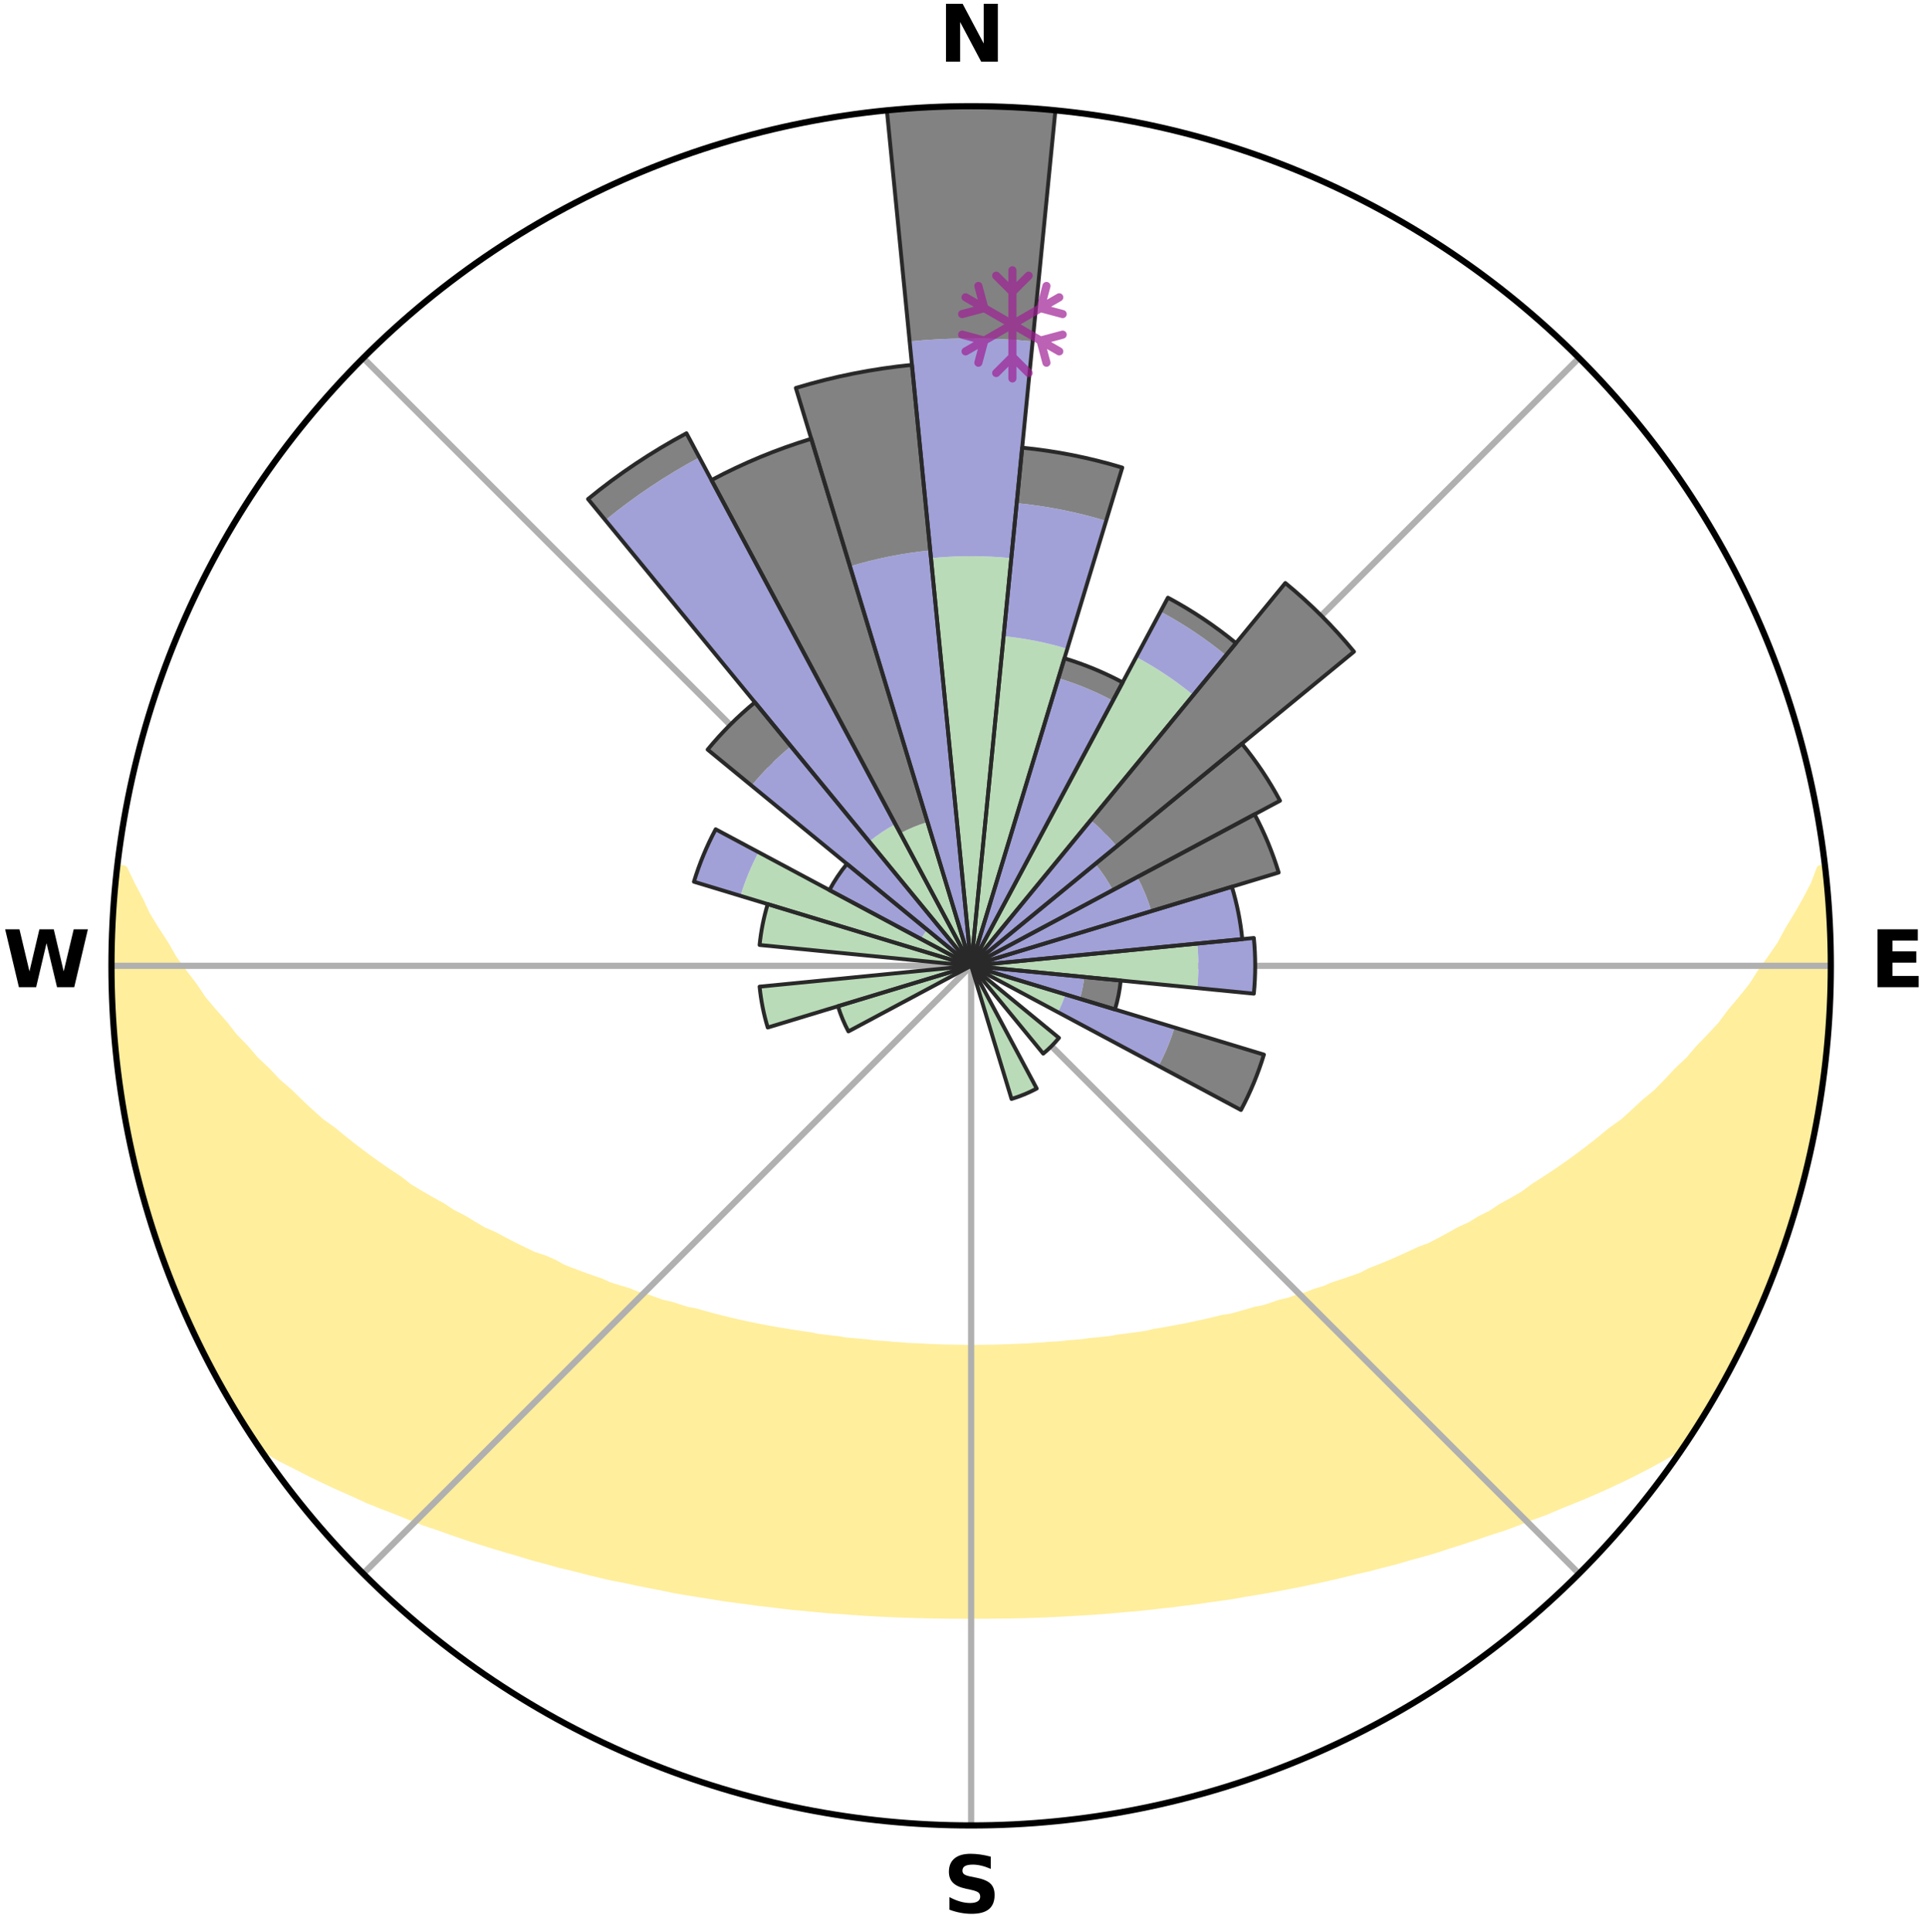 <?xml version="1.0" encoding="utf-8" standalone="no"?>
<!DOCTYPE svg PUBLIC "-//W3C//DTD SVG 1.1//EN"
  "http://www.w3.org/Graphics/SVG/1.1/DTD/svg11.dtd">
<svg xmlns:xlink="http://www.w3.org/1999/xlink" width="248.41pt" height="249.158pt" viewBox="0 0 248.41 249.158" xmlns="http://www.w3.org/2000/svg" version="1.1">
 <title>Ski Rose for The Heights Ski &amp; Country Club</title>
 <defs>
  <style type="text/css">*{stroke-linejoin: round; stroke-linecap: butt}</style>
 </defs>
 <g id="figure_1">
  <g id="patch_1">
   <path d="M 0 249.158 
L 248.41 249.158 
L 248.41 0 
L 0 0 
z
" style="fill: #ffffff"/>
  </g>
  <g id="axes_1">
   <g id="patch_2">
    <path d="M 236.135 124.579 
C 236.135 110.018 233.267 95.599 227.695 82.147 
C 222.122 68.695 213.955 56.471 203.659 46.175 
C 193.363 35.879 181.139 27.711 167.687 22.139 
C 154.235 16.567 139.815 13.699 125.255 13.699 
C 110.694 13.699 96.275 16.567 82.823 22.139 
C 69.371 27.711 57.147 35.879 46.851 46.175 
C 36.555 56.471 28.387 68.695 22.815 82.147 
C 17.243 95.599 14.375 110.018 14.375 124.579 
C 14.375 139.14 17.243 153.559 22.815 167.011 
C 28.387 180.463 36.555 192.687 46.851 202.983 
C 57.147 213.279 69.371 221.447 82.823 227.019 
C 96.275 232.591 110.694 235.459 125.255 235.459 
C 139.815 235.459 154.235 232.591 167.687 227.019 
C 181.139 221.447 193.363 213.279 203.659 202.983 
C 213.955 192.687 222.122 180.463 227.695 167.011 
C 233.267 153.559 236.135 139.14 236.135 124.579 
M 125.255 124.579 
C 125.255 124.579 125.255 124.579 125.255 124.579 
C 125.255 124.579 125.255 124.579 125.255 124.579 
C 125.255 124.579 125.255 124.579 125.255 124.579 
C 125.255 124.579 125.255 124.579 125.255 124.579 
C 125.255 124.579 125.255 124.579 125.255 124.579 
C 125.255 124.579 125.255 124.579 125.255 124.579 
C 125.255 124.579 125.255 124.579 125.255 124.579 
C 125.255 124.579 125.255 124.579 125.255 124.579 
C 125.255 124.579 125.255 124.579 125.255 124.579 
C 125.255 124.579 125.255 124.579 125.255 124.579 
C 125.255 124.579 125.255 124.579 125.255 124.579 
C 125.255 124.579 125.255 124.579 125.255 124.579 
C 125.255 124.579 125.255 124.579 125.255 124.579 
C 125.255 124.579 125.255 124.579 125.255 124.579 
C 125.255 124.579 125.255 124.579 125.255 124.579 
C 125.255 124.579 125.255 124.579 125.255 124.579 
z
" style="fill: #ffffff"/>
   </g>
   <g id="PolyCollection_1">
    <defs>
     <path id="m1b57b8bf93" d="M 235.342 -137.122 
L 234.788 -137.059 
L 234.028 -135.053 
L 232.986 -133.058 
L 231.872 -131.1 
L 230.7 -129.183 
L 229.696 -127.314 
L 228.436 -125.48 
L 227.138 -123.69 
L 226.022 -121.94 
L 224.658 -120.239 
L 223.265 -118.585 
L 222.061 -116.96 
L 220.614 -115.397 
L 219.145 -113.882 
L 217.868 -112.386 
L 216.357 -110.964 
L 215.04 -109.554 
L 213.705 -108.186 
L 212.142 -106.902 
L 210.776 -105.62 
L 209.395 -104.379 
L 207.796 -103.233 
L 206.392 -102.078 
L 204.979 -100.964 
L 203.556 -99.891 
L 202.126 -98.858 
L 200.69 -97.866 
L 199.249 -96.914 
L 197.805 -96.001 
L 196.546 -95.05 
L 195.095 -94.212 
L 193.645 -93.412 
L 192.375 -92.564 
L 190.926 -91.837 
L 189.653 -91.056 
L 188.209 -90.398 
L 186.937 -89.681 
L 185.666 -88.994 
L 184.395 -88.338 
L 182.972 -87.809 
L 181.71 -87.212 
L 180.452 -86.643 
L 179.199 -86.101 
L 177.951 -85.586 
L 176.709 -85.097 
L 175.608 -84.527 
L 174.376 -84.087 
L 173.152 -83.671 
L 171.938 -83.278 
L 170.851 -82.798 
L 169.651 -82.449 
L 168.572 -82.011 
L 167.39 -81.702 
L 166.321 -81.304 
L 165.157 -81.033 
L 164.101 -80.671 
L 163.049 -80.327 
L 161.914 -80.108 
L 160.876 -79.797 
L 159.844 -79.502 
L 158.817 -79.223 
L 157.722 -79.061 
L 156.711 -78.81 
L 155.706 -78.572 
L 154.708 -78.347 
L 153.716 -78.135 
L 152.73 -77.935 
L 151.751 -77.747 
L 150.779 -77.569 
L 149.814 -77.402 
L 148.855 -77.244 
L 147.943 -77.012 
L 146.995 -76.875 
L 146.053 -76.747 
L 145.118 -76.626 
L 144.189 -76.513 
L 143.292 -76.336 
L 142.373 -76.239 
L 141.459 -76.149 
L 140.552 -76.064 
L 139.667 -75.926 
L 138.767 -75.855 
L 137.873 -75.788 
L 136.995 -75.677 
L 136.108 -75.623 
L 135.226 -75.571 
L 134.354 -75.485 
L 133.477 -75.445 
L 132.608 -75.375 
L 131.737 -75.344 
L 130.868 -75.315 
L 130.003 -75.269 
L 129.137 -75.249 
L 128.274 -75.218 
L 127.411 -75.206 
L 126.548 -75.195 
L 125.686 -75.186 
L 124.824 -75.187 
L 123.962 -75.195 
L 123.099 -75.213 
L 122.236 -75.229 
L 121.372 -75.247 
L 120.509 -75.287 
L 119.642 -75.313 
L 118.776 -75.369 
L 117.906 -75.404 
L 117.032 -75.442 
L 116.162 -75.521 
L 115.283 -75.568 
L 114.411 -75.664 
L 113.525 -75.722 
L 112.636 -75.784 
L 111.757 -75.906 
L 110.859 -75.98 
L 109.957 -76.06 
L 109.049 -76.144 
L 108.159 -76.302 
L 107.242 -76.402 
L 106.319 -76.508 
L 105.39 -76.621 
L 104.489 -76.82 
L 103.549 -76.951 
L 102.604 -77.09 
L 101.651 -77.238 
L 100.693 -77.395 
L 99.727 -77.563 
L 98.755 -77.74 
L 97.776 -77.929 
L 96.79 -78.129 
L 95.798 -78.341 
L 94.799 -78.566 
L 93.794 -78.803 
L 92.783 -79.055 
L 91.765 -79.321 
L 90.742 -79.601 
L 89.713 -79.897 
L 88.591 -80.102 
L 87.547 -80.429 
L 86.499 -80.774 
L 85.347 -81.027 
L 84.286 -81.407 
L 83.222 -81.806 
L 82.043 -82.115 
L 80.968 -82.552 
L 79.772 -82.902 
L 78.567 -83.273 
L 77.478 -83.774 
L 76.259 -84.19 
L 75.031 -84.629 
L 73.796 -85.093 
L 72.554 -85.583 
L 71.451 -86.201 
L 70.202 -86.742 
L 68.796 -87.21 
L 67.535 -87.807 
L 66.27 -88.433 
L 65.004 -89.088 
L 63.736 -89.773 
L 62.299 -90.397 
L 61.028 -91.145 
L 59.759 -91.924 
L 58.313 -92.65 
L 57.047 -93.495 
L 55.6 -94.292 
L 54.154 -95.128 
L 52.708 -96.002 
L 51.457 -96.987 
L 50.02 -97.937 
L 48.587 -98.926 
L 47.161 -99.956 
L 45.742 -101.026 
L 44.331 -102.137 
L 42.931 -103.289 
L 41.336 -104.432 
L 39.958 -105.669 
L 38.594 -106.948 
L 37.246 -108.268 
L 35.703 -109.593 
L 34.389 -110.999 
L 32.88 -112.418 
L 31.607 -113.909 
L 30.14 -115.421 
L 28.913 -116.997 
L 27.495 -118.6 
L 26.104 -120.25 
L 24.959 -121.953 
L 23.628 -123.692 
L 22.332 -125.477 
L 21.288 -127.302 
L 20.069 -129.172 
L 18.897 -131.084 
L 17.986 -133.021 
L 16.931 -135.009 
L 15.962 -137.031 
L 15.175 -137.121 
L 15.175 -137.121 
L 14.928 -135.202 
L 14.807 -133.271 
L 14.626 -131.345 
L 14.616 -129.41 
L 14.455 -127.48 
L 14.509 -125.546 
L 14.412 -123.612 
L 14.58 -121.681 
L 14.547 -119.745 
L 14.598 -117.811 
L 14.759 -115.883 
L 15.001 -113.963 
L 15.092 -112.028 
L 15.452 -110.123 
L 15.605 -108.192 
L 15.969 -106.291 
L 16.244 -104.375 
L 16.605 -102.474 
L 17.056 -100.592 
L 17.536 -98.718 
L 17.939 -96.825 
L 18.414 -94.949 
L 18.983 -93.1 
L 19.582 -91.26 
L 20.112 -89.399 
L 20.772 -87.58 
L 21.461 -85.772 
L 22.113 -83.95 
L 22.863 -82.167 
L 23.58 -80.369 
L 24.394 -78.614 
L 25.181 -76.846 
L 26.064 -75.124 
L 26.93 -73.395 
L 27.841 -71.688 
L 28.765 -69.988 
L 29.758 -68.327 
L 30.717 -66.646 
L 31.748 -65.009 
L 32.81 -63.391 
L 34.434 -62.16 
L 36.252 -61.094 
L 38.164 -60.135 
L 40.025 -59.18 
L 41.894 -58.271 
L 43.768 -57.406 
L 45.64 -56.582 
L 47.449 -55.743 
L 49.317 -54.995 
L 51.177 -54.282 
L 52.975 -53.549 
L 54.767 -52.85 
L 56.606 -52.238 
L 58.384 -51.602 
L 60.154 -50.996 
L 61.917 -50.42 
L 63.67 -49.871 
L 65.415 -49.35 
L 67.149 -48.855 
L 68.834 -48.331 
L 70.55 -47.886 
L 72.22 -47.414 
L 73.916 -47.015 
L 75.568 -46.587 
L 77.213 -46.183 
L 78.849 -45.798 
L 80.504 -45.482 
L 82.122 -45.139 
L 83.731 -44.812 
L 85.332 -44.506 
L 86.903 -44.173 
L 88.488 -43.901 
L 90.064 -43.646 
L 91.631 -43.405 
L 93.176 -43.142 
L 94.729 -42.933 
L 96.272 -42.735 
L 97.798 -42.518 
L 99.328 -42.349 
L 100.841 -42.16 
L 102.35 -41.986 
L 103.86 -41.851 
L 105.358 -41.703 
L 106.851 -41.567 
L 108.346 -41.468 
L 109.83 -41.355 
L 111.311 -41.255 
L 112.789 -41.167 
L 114.263 -41.09 
L 115.735 -41.024 
L 117.205 -40.979 
L 118.672 -40.934 
L 120.137 -40.899 
L 121.6 -40.874 
L 123.063 -40.861 
L 124.524 -40.857 
L 125.985 -40.86 
L 127.447 -40.864 
L 128.909 -40.879 
L 130.373 -40.894 
L 131.838 -40.928 
L 133.305 -40.973 
L 134.774 -41.028 
L 136.246 -41.095 
L 137.72 -41.172 
L 139.197 -41.262 
L 140.682 -41.344 
L 142.167 -41.455 
L 143.656 -41.579 
L 145.149 -41.715 
L 146.654 -41.836 
L 148.157 -41.997 
L 149.665 -42.172 
L 151.187 -42.331 
L 152.707 -42.534 
L 154.244 -42.715 
L 155.776 -42.947 
L 157.327 -43.16 
L 158.888 -43.383 
L 160.438 -43.663 
L 162.013 -43.921 
L 163.598 -44.191 
L 165.19 -44.482 
L 166.792 -44.786 
L 168.401 -45.113 
L 170.021 -45.455 
L 171.647 -45.82 
L 173.284 -46.203 
L 174.927 -46.61 
L 176.612 -46.987 
L 178.275 -47.435 
L 179.981 -47.856 
L 181.657 -48.355 
L 183.383 -48.825 
L 185.119 -49.32 
L 186.821 -49.894 
L 188.574 -50.442 
L 190.335 -51.019 
L 192.105 -51.625 
L 193.932 -52.208 
L 195.718 -52.875 
L 197.51 -53.574 
L 199.365 -54.251 
L 201.168 -55.018 
L 203.033 -55.767 
L 204.905 -56.551 
L 206.777 -57.377 
L 208.652 -58.242 
L 210.521 -59.152 
L 212.384 -60.107 
L 214.228 -61.115 
L 216.048 -62.179 
L 217.705 -63.388 
L 218.765 -65.006 
L 219.791 -66.647 
L 220.776 -68.313 
L 221.702 -70.012 
L 222.66 -71.692 
L 223.589 -73.39 
L 224.485 -75.105 
L 225.206 -76.905 
L 226.013 -78.661 
L 226.923 -80.372 
L 227.599 -82.187 
L 228.404 -83.947 
L 229.109 -85.75 
L 229.745 -87.577 
L 230.394 -89.4 
L 230.997 -91.239 
L 231.554 -93.092 
L 232.065 -94.958 
L 232.531 -96.835 
L 233.065 -98.696 
L 233.448 -100.593 
L 233.909 -102.473 
L 234.262 -104.376 
L 234.517 -106.295 
L 234.909 -108.191 
L 235.08 -110.12 
L 235.393 -112.03 
L 235.484 -113.965 
L 235.687 -115.888 
L 235.886 -117.813 
L 236.019 -119.743 
L 235.991 -121.679 
L 236.081 -123.612 
L 236.109 -125.546 
L 235.945 -127.478 
L 235.933 -129.411 
L 235.886 -131.346 
L 235.779 -133.278 
L 235.514 -135.196 
L 235.342 -137.122 
z
" style="stroke: #ffee9c"/>
    </defs>
    <g clip-path="url(#p25d0e43f68)">
     <use xlink:href="#m1b57b8bf93" x="0" y="249.158" style="fill: #ffee9c; stroke: #ffee9c"/>
    </g>
   </g>
   <g id="matplotlib.axis_1">
    <g id="xtick_1">
     <g id="line2d_1">
      <path d="M 125.255 124.579 
L 125.255 13.699 
" clip-path="url(#p25d0e43f68)" style="fill: none; stroke: #b0b0b0; stroke-width: 0.8; stroke-linecap: square"/>
     </g>
     <g id="text_1">
      <!-- N -->
      <g transform="translate(121.07 7.958) scale(0.1 -0.1)">
       <defs>
        <path id="DejaVuSans-Bold-4e" d="M 588 4666 
L 1931 4666 
L 3628 1466 
L 3628 4666 
L 4769 4666 
L 4769 0 
L 3425 0 
L 1728 3200 
L 1728 0 
L 588 0 
L 588 4666 
z
" transform="scale(0.016)"/>
       </defs>
       <use xlink:href="#DejaVuSans-Bold-4e"/>
      </g>
     </g>
    </g>
    <g id="xtick_2">
     <g id="line2d_2">
      <path d="M 125.255 124.579 
L 203.659 46.175 
" clip-path="url(#p25d0e43f68)" style="fill: none; stroke: #b0b0b0; stroke-width: 0.8; stroke-linecap: square"/>
     </g>
    </g>
    <g id="xtick_3">
     <g id="line2d_3">
      <path d="M 125.255 124.579 
L 236.135 124.579 
" clip-path="url(#p25d0e43f68)" style="fill: none; stroke: #b0b0b0; stroke-width: 0.8; stroke-linecap: square"/>
     </g>
     <g id="text_2">
      <!-- E -->
      <g transform="translate(241.219 127.338) scale(0.1 -0.1)">
       <defs>
        <path id="DejaVuSans-Bold-45" d="M 588 4666 
L 3834 4666 
L 3834 3756 
L 1791 3756 
L 1791 2888 
L 3713 2888 
L 3713 1978 
L 1791 1978 
L 1791 909 
L 3903 909 
L 3903 0 
L 588 0 
L 588 4666 
z
" transform="scale(0.016)"/>
       </defs>
       <use xlink:href="#DejaVuSans-Bold-45"/>
      </g>
     </g>
    </g>
    <g id="xtick_4">
     <g id="line2d_4">
      <path d="M 125.255 124.579 
L 203.659 202.983 
" clip-path="url(#p25d0e43f68)" style="fill: none; stroke: #b0b0b0; stroke-width: 0.8; stroke-linecap: square"/>
     </g>
    </g>
    <g id="xtick_5">
     <g id="line2d_5">
      <path d="M 125.255 124.579 
L 125.255 235.459 
" clip-path="url(#p25d0e43f68)" style="fill: none; stroke: #b0b0b0; stroke-width: 0.8; stroke-linecap: square"/>
     </g>
     <g id="text_3">
      <!-- S -->
      <g transform="translate(121.654 246.718) scale(0.1 -0.1)">
       <defs>
        <path id="DejaVuSans-Bold-53" d="M 3834 4519 
L 3834 3531 
Q 3450 3703 3084 3790 
Q 2719 3878 2394 3878 
Q 1963 3878 1756 3759 
Q 1550 3641 1550 3391 
Q 1550 3203 1689 3098 
Q 1828 2994 2194 2919 
L 2706 2816 
Q 3484 2659 3812 2340 
Q 4141 2022 4141 1434 
Q 4141 663 3683 286 
Q 3225 -91 2284 -91 
Q 1841 -91 1394 -6 
Q 947 78 500 244 
L 500 1259 
Q 947 1022 1364 901 
Q 1781 781 2169 781 
Q 2563 781 2772 912 
Q 2981 1044 2981 1288 
Q 2981 1506 2839 1625 
Q 2697 1744 2272 1838 
L 1806 1941 
Q 1106 2091 782 2419 
Q 459 2747 459 3303 
Q 459 4000 909 4375 
Q 1359 4750 2203 4750 
Q 2588 4750 2994 4692 
Q 3400 4634 3834 4519 
z
" transform="scale(0.016)"/>
       </defs>
       <use xlink:href="#DejaVuSans-Bold-53"/>
      </g>
     </g>
    </g>
    <g id="xtick_6">
     <g id="line2d_6">
      <path d="M 125.255 124.579 
L 46.851 202.983 
" clip-path="url(#p25d0e43f68)" style="fill: none; stroke: #b0b0b0; stroke-width: 0.8; stroke-linecap: square"/>
     </g>
    </g>
    <g id="xtick_7">
     <g id="line2d_7">
      <path d="M 125.255 124.579 
L 14.375 124.579 
" clip-path="url(#p25d0e43f68)" style="fill: none; stroke: #b0b0b0; stroke-width: 0.8; stroke-linecap: square"/>
     </g>
     <g id="text_4">
      <!-- W -->
      <g transform="translate(0.36 127.338) scale(0.1 -0.1)">
       <defs>
        <path id="DejaVuSans-Bold-57" d="M 191 4666 
L 1344 4666 
L 2150 1275 
L 2950 4666 
L 4109 4666 
L 4909 1275 
L 5716 4666 
L 6859 4666 
L 5759 0 
L 4372 0 
L 3525 3547 
L 2688 0 
L 1300 0 
L 191 4666 
z
" transform="scale(0.016)"/>
       </defs>
       <use xlink:href="#DejaVuSans-Bold-57"/>
      </g>
     </g>
    </g>
    <g id="xtick_8">
     <g id="line2d_8">
      <path d="M 125.255 124.579 
L 46.851 46.175 
" clip-path="url(#p25d0e43f68)" style="fill: none; stroke: #b0b0b0; stroke-width: 0.8; stroke-linecap: square"/>
     </g>
    </g>
   </g>
   <g id="matplotlib.axis_2"/>
   <g id="patch_3">
    <path d="M 125.255 124.579 
C 125.255 124.579 125.255 124.579 125.255 124.579 
C 125.255 124.579 125.255 124.579 125.255 124.579 
L 125.255 124.579 
C 125.255 124.579 125.255 124.579 125.255 124.579 
C 125.255 124.579 125.255 124.579 125.255 124.579 
z
" clip-path="url(#p25d0e43f68)" style="fill: #d9d9d9"/>
   </g>
   <g id="patch_4">
    <path d="M 125.255 124.579 
C 125.255 124.579 125.255 124.579 125.255 124.579 
C 125.255 124.579 125.255 124.579 125.255 124.579 
L 125.255 124.579 
C 125.255 124.579 125.255 124.579 125.255 124.579 
C 125.255 124.579 125.255 124.579 125.255 124.579 
z
" clip-path="url(#p25d0e43f68)" style="fill: #d9d9d9"/>
   </g>
   <g id="patch_5">
    <path d="M 125.255 124.579 
C 125.255 124.579 125.255 124.579 125.255 124.579 
C 125.255 124.579 125.255 124.579 125.255 124.579 
L 125.255 124.579 
C 125.255 124.579 125.255 124.579 125.255 124.579 
C 125.255 124.579 125.255 124.579 125.255 124.579 
z
" clip-path="url(#p25d0e43f68)" style="fill: #d9d9d9"/>
   </g>
   <g id="patch_6">
    <path d="M 125.255 124.579 
C 125.255 124.579 125.255 124.579 125.255 124.579 
C 125.255 124.579 125.255 124.579 125.255 124.579 
L 125.255 124.579 
C 125.255 124.579 125.255 124.579 125.255 124.579 
C 125.255 124.579 125.255 124.579 125.255 124.579 
z
" clip-path="url(#p25d0e43f68)" style="fill: #d9d9d9"/>
   </g>
   <g id="patch_7">
    <path d="M 125.255 124.579 
C 125.255 124.579 125.255 124.579 125.255 124.579 
C 125.255 124.579 125.255 124.579 125.255 124.579 
L 125.255 124.579 
C 125.255 124.579 125.255 124.579 125.255 124.579 
C 125.255 124.579 125.255 124.579 125.255 124.579 
z
" clip-path="url(#p25d0e43f68)" style="fill: #d9d9d9"/>
   </g>
   <g id="patch_8">
    <path d="M 125.255 124.579 
C 125.255 124.579 125.255 124.579 125.255 124.579 
C 125.255 124.579 125.255 124.579 125.255 124.579 
L 125.255 124.579 
C 125.255 124.579 125.255 124.579 125.255 124.579 
C 125.255 124.579 125.255 124.579 125.255 124.579 
z
" clip-path="url(#p25d0e43f68)" style="fill: #d9d9d9"/>
   </g>
   <g id="patch_9">
    <path d="M 125.255 124.579 
C 125.255 124.579 125.255 124.579 125.255 124.579 
C 125.255 124.579 125.255 124.579 125.255 124.579 
L 125.255 124.579 
C 125.255 124.579 125.255 124.579 125.255 124.579 
C 125.255 124.579 125.255 124.579 125.255 124.579 
z
" clip-path="url(#p25d0e43f68)" style="fill: #d9d9d9"/>
   </g>
   <g id="patch_10">
    <path d="M 125.255 124.579 
C 125.255 124.579 125.255 124.579 125.255 124.579 
C 125.255 124.579 125.255 124.579 125.255 124.579 
L 125.255 124.579 
C 125.255 124.579 125.255 124.579 125.255 124.579 
C 125.255 124.579 125.255 124.579 125.255 124.579 
z
" clip-path="url(#p25d0e43f68)" style="fill: #d9d9d9"/>
   </g>
   <g id="patch_11">
    <path d="M 125.255 124.579 
C 125.255 124.579 125.255 124.579 125.255 124.579 
C 125.255 124.579 125.255 124.579 125.255 124.579 
L 125.255 124.579 
C 125.255 124.579 125.255 124.579 125.255 124.579 
C 125.255 124.579 125.255 124.579 125.255 124.579 
z
" clip-path="url(#p25d0e43f68)" style="fill: #d9d9d9"/>
   </g>
   <g id="patch_12">
    <path d="M 125.255 124.579 
C 125.255 124.579 125.255 124.579 125.255 124.579 
C 125.255 124.579 125.255 124.579 125.255 124.579 
L 125.255 124.579 
C 125.255 124.579 125.255 124.579 125.255 124.579 
C 125.255 124.579 125.255 124.579 125.255 124.579 
z
" clip-path="url(#p25d0e43f68)" style="fill: #d9d9d9"/>
   </g>
   <g id="patch_13">
    <path d="M 125.255 124.579 
C 125.255 124.579 125.255 124.579 125.255 124.579 
C 125.255 124.579 125.255 124.579 125.255 124.579 
L 125.255 124.579 
C 125.255 124.579 125.255 124.579 125.255 124.579 
C 125.255 124.579 125.255 124.579 125.255 124.579 
z
" clip-path="url(#p25d0e43f68)" style="fill: #d9d9d9"/>
   </g>
   <g id="patch_14">
    <path d="M 125.255 124.579 
C 125.255 124.579 125.255 124.579 125.255 124.579 
C 125.255 124.579 125.255 124.579 125.255 124.579 
L 125.255 124.579 
C 125.255 124.579 125.255 124.579 125.255 124.579 
C 125.255 124.579 125.255 124.579 125.255 124.579 
z
" clip-path="url(#p25d0e43f68)" style="fill: #d9d9d9"/>
   </g>
   <g id="patch_15">
    <path d="M 125.255 124.579 
C 125.255 124.579 125.255 124.579 125.255 124.579 
C 125.255 124.579 125.255 124.579 125.255 124.579 
L 125.255 124.579 
C 125.255 124.579 125.255 124.579 125.255 124.579 
C 125.255 124.579 125.255 124.579 125.255 124.579 
z
" clip-path="url(#p25d0e43f68)" style="fill: #d9d9d9"/>
   </g>
   <g id="patch_16">
    <path d="M 125.255 124.579 
C 125.255 124.579 125.255 124.579 125.255 124.579 
C 125.255 124.579 125.255 124.579 125.255 124.579 
L 125.255 124.579 
C 125.255 124.579 125.255 124.579 125.255 124.579 
C 125.255 124.579 125.255 124.579 125.255 124.579 
z
" clip-path="url(#p25d0e43f68)" style="fill: #d9d9d9"/>
   </g>
   <g id="patch_17">
    <path d="M 125.255 124.579 
C 125.255 124.579 125.255 124.579 125.255 124.579 
C 125.255 124.579 125.255 124.579 125.255 124.579 
L 125.255 124.579 
C 125.255 124.579 125.255 124.579 125.255 124.579 
C 125.255 124.579 125.255 124.579 125.255 124.579 
z
" clip-path="url(#p25d0e43f68)" style="fill: #d9d9d9"/>
   </g>
   <g id="patch_18">
    <path d="M 125.255 124.579 
C 125.255 124.579 125.255 124.579 125.255 124.579 
C 125.255 124.579 125.255 124.579 125.255 124.579 
L 125.255 124.579 
C 125.255 124.579 125.255 124.579 125.255 124.579 
C 125.255 124.579 125.255 124.579 125.255 124.579 
z
" clip-path="url(#p25d0e43f68)" style="fill: #d9d9d9"/>
   </g>
   <g id="patch_19">
    <path d="M 125.255 124.579 
C 125.255 124.579 125.255 124.579 125.255 124.579 
C 125.255 124.579 125.255 124.579 125.255 124.579 
L 125.255 124.579 
C 125.255 124.579 125.255 124.579 125.255 124.579 
C 125.255 124.579 125.255 124.579 125.255 124.579 
z
" clip-path="url(#p25d0e43f68)" style="fill: #d9d9d9"/>
   </g>
   <g id="patch_20">
    <path d="M 125.255 124.579 
C 125.255 124.579 125.255 124.579 125.255 124.579 
C 125.255 124.579 125.255 124.579 125.255 124.579 
L 125.255 124.579 
C 125.255 124.579 125.255 124.579 125.255 124.579 
C 125.255 124.579 125.255 124.579 125.255 124.579 
z
" clip-path="url(#p25d0e43f68)" style="fill: #d9d9d9"/>
   </g>
   <g id="patch_21">
    <path d="M 125.255 124.579 
C 125.255 124.579 125.255 124.579 125.255 124.579 
C 125.255 124.579 125.255 124.579 125.255 124.579 
L 125.255 124.579 
C 125.255 124.579 125.255 124.579 125.255 124.579 
C 125.255 124.579 125.255 124.579 125.255 124.579 
z
" clip-path="url(#p25d0e43f68)" style="fill: #d9d9d9"/>
   </g>
   <g id="patch_22">
    <path d="M 125.255 124.579 
C 125.255 124.579 125.255 124.579 125.255 124.579 
C 125.255 124.579 125.255 124.579 125.255 124.579 
L 125.255 124.579 
C 125.255 124.579 125.255 124.579 125.255 124.579 
C 125.255 124.579 125.255 124.579 125.255 124.579 
z
" clip-path="url(#p25d0e43f68)" style="fill: #d9d9d9"/>
   </g>
   <g id="patch_23">
    <path d="M 125.255 124.579 
C 125.255 124.579 125.255 124.579 125.255 124.579 
C 125.255 124.579 125.255 124.579 125.255 124.579 
L 125.255 124.579 
C 125.255 124.579 125.255 124.579 125.255 124.579 
C 125.255 124.579 125.255 124.579 125.255 124.579 
z
" clip-path="url(#p25d0e43f68)" style="fill: #d9d9d9"/>
   </g>
   <g id="patch_24">
    <path d="M 125.255 124.579 
C 125.255 124.579 125.255 124.579 125.255 124.579 
C 125.255 124.579 125.255 124.579 125.255 124.579 
L 125.255 124.579 
C 125.255 124.579 125.255 124.579 125.255 124.579 
C 125.255 124.579 125.255 124.579 125.255 124.579 
z
" clip-path="url(#p25d0e43f68)" style="fill: #d9d9d9"/>
   </g>
   <g id="patch_25">
    <path d="M 125.255 124.579 
C 125.255 124.579 125.255 124.579 125.255 124.579 
C 125.255 124.579 125.255 124.579 125.255 124.579 
L 125.255 124.579 
C 125.255 124.579 125.255 124.579 125.255 124.579 
C 125.255 124.579 125.255 124.579 125.255 124.579 
z
" clip-path="url(#p25d0e43f68)" style="fill: #d9d9d9"/>
   </g>
   <g id="patch_26">
    <path d="M 125.255 124.579 
C 125.255 124.579 125.255 124.579 125.255 124.579 
C 125.255 124.579 125.255 124.579 125.255 124.579 
L 125.255 124.579 
C 125.255 124.579 125.255 124.579 125.255 124.579 
C 125.255 124.579 125.255 124.579 125.255 124.579 
z
" clip-path="url(#p25d0e43f68)" style="fill: #d9d9d9"/>
   </g>
   <g id="patch_27">
    <path d="M 125.255 124.579 
C 125.255 124.579 125.255 124.579 125.255 124.579 
C 125.255 124.579 125.255 124.579 125.255 124.579 
L 125.255 124.579 
C 125.255 124.579 125.255 124.579 125.255 124.579 
C 125.255 124.579 125.255 124.579 125.255 124.579 
z
" clip-path="url(#p25d0e43f68)" style="fill: #d9d9d9"/>
   </g>
   <g id="patch_28">
    <path d="M 125.255 124.579 
C 125.255 124.579 125.255 124.579 125.255 124.579 
C 125.255 124.579 125.255 124.579 125.255 124.579 
L 125.255 124.579 
C 125.255 124.579 125.255 124.579 125.255 124.579 
C 125.255 124.579 125.255 124.579 125.255 124.579 
z
" clip-path="url(#p25d0e43f68)" style="fill: #d9d9d9"/>
   </g>
   <g id="patch_29">
    <path d="M 125.255 124.579 
C 125.255 124.579 125.255 124.579 125.255 124.579 
C 125.255 124.579 125.255 124.579 125.255 124.579 
L 125.255 124.579 
C 125.255 124.579 125.255 124.579 125.255 124.579 
C 125.255 124.579 125.255 124.579 125.255 124.579 
z
" clip-path="url(#p25d0e43f68)" style="fill: #d9d9d9"/>
   </g>
   <g id="patch_30">
    <path d="M 125.255 124.579 
C 125.255 124.579 125.255 124.579 125.255 124.579 
C 125.255 124.579 125.255 124.579 125.255 124.579 
L 125.255 124.579 
C 125.255 124.579 125.255 124.579 125.255 124.579 
C 125.255 124.579 125.255 124.579 125.255 124.579 
z
" clip-path="url(#p25d0e43f68)" style="fill: #d9d9d9"/>
   </g>
   <g id="patch_31">
    <path d="M 125.255 124.579 
C 125.255 124.579 125.255 124.579 125.255 124.579 
C 125.255 124.579 125.255 124.579 125.255 124.579 
L 125.255 124.579 
C 125.255 124.579 125.255 124.579 125.255 124.579 
C 125.255 124.579 125.255 124.579 125.255 124.579 
z
" clip-path="url(#p25d0e43f68)" style="fill: #d9d9d9"/>
   </g>
   <g id="patch_32">
    <path d="M 125.255 124.579 
C 125.255 124.579 125.255 124.579 125.255 124.579 
C 125.255 124.579 125.255 124.579 125.255 124.579 
L 125.255 124.579 
C 125.255 124.579 125.255 124.579 125.255 124.579 
C 125.255 124.579 125.255 124.579 125.255 124.579 
z
" clip-path="url(#p25d0e43f68)" style="fill: #d9d9d9"/>
   </g>
   <g id="patch_33">
    <path d="M 125.255 124.579 
C 125.255 124.579 125.255 124.579 125.255 124.579 
C 125.255 124.579 125.255 124.579 125.255 124.579 
L 125.255 124.579 
C 125.255 124.579 125.255 124.579 125.255 124.579 
C 125.255 124.579 125.255 124.579 125.255 124.579 
z
" clip-path="url(#p25d0e43f68)" style="fill: #d9d9d9"/>
   </g>
   <g id="patch_34">
    <path d="M 125.255 124.579 
C 125.255 124.579 125.255 124.579 125.255 124.579 
C 125.255 124.579 125.255 124.579 125.255 124.579 
L 125.255 124.579 
C 125.255 124.579 125.255 124.579 125.255 124.579 
C 125.255 124.579 125.255 124.579 125.255 124.579 
z
" clip-path="url(#p25d0e43f68)" style="fill: #d9d9d9"/>
   </g>
   <g id="patch_35">
    <path d="M 125.255 124.579 
C 125.255 124.579 125.255 124.579 125.255 124.579 
C 125.255 124.579 125.255 124.579 125.255 124.579 
L 130.434 71.997 
C 128.713 71.827 126.984 71.742 125.255 71.742 
C 123.525 71.742 121.797 71.827 120.076 71.997 
z
" clip-path="url(#p25d0e43f68)" style="fill: #badbb8"/>
   </g>
   <g id="patch_36">
    <path d="M 125.255 124.579 
C 125.255 124.579 125.255 124.579 125.255 124.579 
C 125.255 124.579 125.255 124.579 125.255 124.579 
L 137.657 83.694 
C 136.319 83.289 134.962 82.949 133.59 82.676 
C 132.218 82.403 130.834 82.198 129.443 82.06 
z
" clip-path="url(#p25d0e43f68)" style="fill: #badbb8"/>
   </g>
   <g id="patch_37">
    <path d="M 125.255 124.579 
C 125.255 124.579 125.255 124.579 125.255 124.579 
C 125.255 124.579 125.255 124.579 125.255 124.579 
L 125.255 124.579 
C 125.255 124.579 125.255 124.579 125.255 124.579 
C 125.255 124.579 125.255 124.579 125.255 124.579 
z
" clip-path="url(#p25d0e43f68)" style="fill: #badbb8"/>
   </g>
   <g id="patch_38">
    <path d="M 125.255 124.579 
C 125.255 124.579 125.255 124.579 125.255 124.579 
C 125.255 124.579 125.255 124.579 125.255 124.579 
L 153.909 89.664 
C 152.766 88.726 151.578 87.845 150.349 87.024 
C 149.119 86.202 147.851 85.442 146.547 84.745 
z
" clip-path="url(#p25d0e43f68)" style="fill: #badbb8"/>
   </g>
   <g id="patch_39">
    <path d="M 125.255 124.579 
C 125.255 124.579 125.255 124.579 125.255 124.579 
C 125.255 124.579 125.255 124.579 125.255 124.579 
L 125.255 124.579 
C 125.255 124.579 125.255 124.579 125.255 124.579 
C 125.255 124.579 125.255 124.579 125.255 124.579 
z
" clip-path="url(#p25d0e43f68)" style="fill: #badbb8"/>
   </g>
   <g id="patch_40">
    <path d="M 125.255 124.579 
C 125.255 124.579 125.255 124.579 125.255 124.579 
C 125.255 124.579 125.255 124.579 125.255 124.579 
L 125.255 124.579 
C 125.255 124.579 125.255 124.579 125.255 124.579 
C 125.255 124.579 125.255 124.579 125.255 124.579 
z
" clip-path="url(#p25d0e43f68)" style="fill: #badbb8"/>
   </g>
   <g id="patch_41">
    <path d="M 125.255 124.579 
C 125.255 124.579 125.255 124.579 125.255 124.579 
C 125.255 124.579 125.255 124.579 125.255 124.579 
L 125.255 124.579 
C 125.255 124.579 125.255 124.579 125.255 124.579 
C 125.255 124.579 125.255 124.579 125.255 124.579 
z
" clip-path="url(#p25d0e43f68)" style="fill: #badbb8"/>
   </g>
   <g id="patch_42">
    <path d="M 125.255 124.579 
C 125.255 124.579 125.255 124.579 125.255 124.579 
C 125.255 124.579 125.255 124.579 125.255 124.579 
L 125.255 124.579 
C 125.255 124.579 125.255 124.579 125.255 124.579 
C 125.255 124.579 125.255 124.579 125.255 124.579 
z
" clip-path="url(#p25d0e43f68)" style="fill: #badbb8"/>
   </g>
   <g id="patch_43">
    <path d="M 125.255 124.579 
C 125.255 124.579 125.255 124.579 125.255 124.579 
C 125.255 124.579 125.255 124.579 125.255 124.579 
L 154.422 127.452 
C 154.516 126.497 154.563 125.538 154.563 124.579 
C 154.563 123.62 154.516 122.661 154.422 121.706 
z
" clip-path="url(#p25d0e43f68)" style="fill: #badbb8"/>
   </g>
   <g id="patch_44">
    <path d="M 125.255 124.579 
C 125.255 124.579 125.255 124.579 125.255 124.579 
C 125.255 124.579 125.255 124.579 125.255 124.579 
L 125.255 124.579 
C 125.255 124.579 125.255 124.579 125.255 124.579 
C 125.255 124.579 125.255 124.579 125.255 124.579 
z
" clip-path="url(#p25d0e43f68)" style="fill: #badbb8"/>
   </g>
   <g id="patch_45">
    <path d="M 125.255 124.579 
C 125.255 124.579 125.255 124.579 125.255 124.579 
C 125.255 124.579 125.255 124.579 125.255 124.579 
L 136.447 130.562 
C 136.643 130.195 136.821 129.819 136.98 129.436 
C 137.139 129.052 137.279 128.661 137.399 128.263 
z
" clip-path="url(#p25d0e43f68)" style="fill: #badbb8"/>
   </g>
   <g id="patch_46">
    <path d="M 125.255 124.579 
C 125.255 124.579 125.255 124.579 125.255 124.579 
C 125.255 124.579 125.255 124.579 125.255 124.579 
L 125.255 124.579 
C 125.255 124.579 125.255 124.579 125.255 124.579 
C 125.255 124.579 125.255 124.579 125.255 124.579 
z
" clip-path="url(#p25d0e43f68)" style="fill: #badbb8"/>
   </g>
   <g id="patch_47">
    <path d="M 125.255 124.579 
C 125.255 124.579 125.255 124.579 125.255 124.579 
C 125.255 124.579 125.255 124.579 125.255 124.579 
L 134.551 135.907 
C 134.922 135.603 135.278 135.28 135.617 134.941 
C 135.956 134.602 136.278 134.246 136.583 133.876 
z
" clip-path="url(#p25d0e43f68)" style="fill: #badbb8"/>
   </g>
   <g id="patch_48">
    <path d="M 125.255 124.579 
C 125.255 124.579 125.255 124.579 125.255 124.579 
C 125.255 124.579 125.255 124.579 125.255 124.579 
L 125.255 124.579 
C 125.255 124.579 125.255 124.579 125.255 124.579 
C 125.255 124.579 125.255 124.579 125.255 124.579 
z
" clip-path="url(#p25d0e43f68)" style="fill: #badbb8"/>
   </g>
   <g id="patch_49">
    <path d="M 125.255 124.579 
C 125.255 124.579 125.255 124.579 125.255 124.579 
C 125.255 124.579 125.255 124.579 125.255 124.579 
L 130.465 141.754 
C 131.027 141.584 131.58 141.385 132.123 141.161 
C 132.666 140.936 133.197 140.685 133.715 140.408 
z
" clip-path="url(#p25d0e43f68)" style="fill: #badbb8"/>
   </g>
   <g id="patch_50">
    <path d="M 125.255 124.579 
C 125.255 124.579 125.255 124.579 125.255 124.579 
C 125.255 124.579 125.255 124.579 125.255 124.579 
L 125.255 124.579 
C 125.255 124.579 125.255 124.579 125.255 124.579 
C 125.255 124.579 125.255 124.579 125.255 124.579 
z
" clip-path="url(#p25d0e43f68)" style="fill: #badbb8"/>
   </g>
   <g id="patch_51">
    <path d="M 125.255 124.579 
C 125.255 124.579 125.255 124.579 125.255 124.579 
C 125.255 124.579 125.255 124.579 125.255 124.579 
L 125.255 124.579 
C 125.255 124.579 125.255 124.579 125.255 124.579 
C 125.255 124.579 125.255 124.579 125.255 124.579 
z
" clip-path="url(#p25d0e43f68)" style="fill: #badbb8"/>
   </g>
   <g id="patch_52">
    <path d="M 125.255 124.579 
C 125.255 124.579 125.255 124.579 125.255 124.579 
C 125.255 124.579 125.255 124.579 125.255 124.579 
L 125.255 124.579 
C 125.255 124.579 125.255 124.579 125.255 124.579 
C 125.255 124.579 125.255 124.579 125.255 124.579 
z
" clip-path="url(#p25d0e43f68)" style="fill: #badbb8"/>
   </g>
   <g id="patch_53">
    <path d="M 125.255 124.579 
C 125.255 124.579 125.255 124.579 125.255 124.579 
C 125.255 124.579 125.255 124.579 125.255 124.579 
L 125.255 124.579 
C 125.255 124.579 125.255 124.579 125.255 124.579 
C 125.255 124.579 125.255 124.579 125.255 124.579 
z
" clip-path="url(#p25d0e43f68)" style="fill: #badbb8"/>
   </g>
   <g id="patch_54">
    <path d="M 125.255 124.579 
C 125.255 124.579 125.255 124.579 125.255 124.579 
C 125.255 124.579 125.255 124.579 125.255 124.579 
L 125.255 124.579 
C 125.255 124.579 125.255 124.579 125.255 124.579 
C 125.255 124.579 125.255 124.579 125.255 124.579 
z
" clip-path="url(#p25d0e43f68)" style="fill: #badbb8"/>
   </g>
   <g id="patch_55">
    <path d="M 125.255 124.579 
C 125.255 124.579 125.255 124.579 125.255 124.579 
C 125.255 124.579 125.255 124.579 125.255 124.579 
L 125.255 124.579 
C 125.255 124.579 125.255 124.579 125.255 124.579 
C 125.255 124.579 125.255 124.579 125.255 124.579 
z
" clip-path="url(#p25d0e43f68)" style="fill: #badbb8"/>
   </g>
   <g id="patch_56">
    <path d="M 125.255 124.579 
C 125.255 124.579 125.255 124.579 125.255 124.579 
C 125.255 124.579 125.255 124.579 125.255 124.579 
L 125.255 124.579 
C 125.255 124.579 125.255 124.579 125.255 124.579 
C 125.255 124.579 125.255 124.579 125.255 124.579 
z
" clip-path="url(#p25d0e43f68)" style="fill: #badbb8"/>
   </g>
   <g id="patch_57">
    <path d="M 125.255 124.579 
C 125.255 124.579 125.255 124.579 125.255 124.579 
C 125.255 124.579 125.255 124.579 125.255 124.579 
L 108.08 129.789 
C 108.25 130.351 108.448 130.905 108.673 131.447 
C 108.898 131.99 109.149 132.522 109.426 133.04 
z
" clip-path="url(#p25d0e43f68)" style="fill: #badbb8"/>
   </g>
   <g id="patch_58">
    <path d="M 125.255 124.579 
C 125.255 124.579 125.255 124.579 125.255 124.579 
C 125.255 124.579 125.255 124.579 125.255 124.579 
L 97.971 127.266 
C 98.059 128.159 98.191 129.047 98.366 129.928 
C 98.541 130.808 98.759 131.679 99.02 132.537 
z
" clip-path="url(#p25d0e43f68)" style="fill: #badbb8"/>
   </g>
   <g id="patch_59">
    <path d="M 125.255 124.579 
C 125.255 124.579 125.255 124.579 125.255 124.579 
C 125.255 124.579 125.255 124.579 125.255 124.579 
L 125.255 124.579 
C 125.255 124.579 125.255 124.579 125.255 124.579 
C 125.255 124.579 125.255 124.579 125.255 124.579 
z
" clip-path="url(#p25d0e43f68)" style="fill: #badbb8"/>
   </g>
   <g id="patch_60">
    <path d="M 125.255 124.579 
C 125.255 124.579 125.255 124.579 125.255 124.579 
C 125.255 124.579 125.255 124.579 125.255 124.579 
L 99.02 116.621 
C 98.759 117.479 98.541 118.35 98.366 119.231 
C 98.191 120.111 98.059 120.999 97.971 121.892 
z
" clip-path="url(#p25d0e43f68)" style="fill: #badbb8"/>
   </g>
   <g id="patch_61">
    <path d="M 125.255 124.579 
C 125.255 124.579 125.255 124.579 125.255 124.579 
C 125.255 124.579 125.255 124.579 125.255 124.579 
L 97.839 109.925 
C 97.359 110.822 96.924 111.743 96.535 112.683 
C 96.145 113.623 95.802 114.581 95.507 115.555 
z
" clip-path="url(#p25d0e43f68)" style="fill: #badbb8"/>
   </g>
   <g id="patch_62">
    <path d="M 125.255 124.579 
C 125.255 124.579 125.255 124.579 125.255 124.579 
C 125.255 124.579 125.255 124.579 125.255 124.579 
L 119.591 119.931 
C 119.439 120.116 119.296 120.309 119.163 120.508 
C 119.029 120.708 118.906 120.914 118.793 121.125 
z
" clip-path="url(#p25d0e43f68)" style="fill: #badbb8"/>
   </g>
   <g id="patch_63">
    <path d="M 125.255 124.579 
C 125.255 124.579 125.255 124.579 125.255 124.579 
C 125.255 124.579 125.255 124.579 125.255 124.579 
L 125.255 124.579 
C 125.255 124.579 125.255 124.579 125.255 124.579 
C 125.255 124.579 125.255 124.579 125.255 124.579 
z
" clip-path="url(#p25d0e43f68)" style="fill: #badbb8"/>
   </g>
   <g id="patch_64">
    <path d="M 125.255 124.579 
C 125.255 124.579 125.255 124.579 125.255 124.579 
C 125.255 124.579 125.255 124.579 125.255 124.579 
L 115.485 106.302 
C 114.887 106.622 114.305 106.971 113.741 107.347 
C 113.177 107.724 112.632 108.129 112.107 108.559 
z
" clip-path="url(#p25d0e43f68)" style="fill: #badbb8"/>
   </g>
   <g id="patch_65">
    <path d="M 125.255 124.579 
C 125.255 124.579 125.255 124.579 125.255 124.579 
C 125.255 124.579 125.255 124.579 125.255 124.579 
L 119.627 106.028 
C 119.02 106.212 118.422 106.426 117.836 106.669 
C 117.25 106.912 116.676 107.183 116.116 107.482 
z
" clip-path="url(#p25d0e43f68)" style="fill: #badbb8"/>
   </g>
   <g id="patch_66">
    <path d="M 125.255 124.579 
C 125.255 124.579 125.255 124.579 125.255 124.579 
C 125.255 124.579 125.255 124.579 125.255 124.579 
L 125.255 124.579 
C 125.255 124.579 125.255 124.579 125.255 124.579 
C 125.255 124.579 125.255 124.579 125.255 124.579 
z
" clip-path="url(#p25d0e43f68)" style="fill: #badbb8"/>
   </g>
   <g id="patch_67">
    <path d="M 120.076 71.997 
C 121.797 71.827 123.525 71.742 125.255 71.742 
C 126.984 71.742 128.713 71.827 130.434 71.997 
L 133.187 44.038 
C 130.551 43.778 127.904 43.648 125.255 43.648 
C 122.606 43.648 119.958 43.778 117.322 44.038 
z
" clip-path="url(#p25d0e43f68)" style="fill: #a1a1d8"/>
   </g>
   <g id="patch_68">
    <path d="M 129.443 82.06 
C 130.834 82.198 132.218 82.403 133.59 82.676 
C 134.962 82.949 136.319 83.289 137.657 83.694 
L 142.665 67.186 
C 140.786 66.616 138.881 66.139 136.955 65.756 
C 135.03 65.373 133.087 65.085 131.133 64.892 
z
" clip-path="url(#p25d0e43f68)" style="fill: #a1a1d8"/>
   </g>
   <g id="patch_69">
    <path d="M 125.255 124.579 
C 125.255 124.579 125.255 124.579 125.255 124.579 
C 125.255 124.579 125.255 124.579 125.255 124.579 
L 143.532 90.386 
C 142.412 89.787 141.265 89.244 140.092 88.759 
C 138.92 88.273 137.724 87.845 136.51 87.477 
z
" clip-path="url(#p25d0e43f68)" style="fill: #a1a1d8"/>
   </g>
   <g id="patch_70">
    <path d="M 146.547 84.745 
C 147.851 85.442 149.119 86.202 150.349 87.024 
C 151.578 87.845 152.766 88.726 153.909 89.664 
L 158.123 84.529 
C 156.812 83.453 155.449 82.442 154.039 81.5 
C 152.629 80.558 151.174 79.685 149.678 78.886 
z
" clip-path="url(#p25d0e43f68)" style="fill: #a1a1d8"/>
   </g>
   <g id="patch_71">
    <path d="M 125.255 124.579 
C 125.255 124.579 125.255 124.579 125.255 124.579 
C 125.255 124.579 125.255 124.579 125.255 124.579 
L 144.04 109.162 
C 143.535 108.548 143.001 107.958 142.439 107.395 
C 141.876 106.833 141.286 106.298 140.672 105.794 
z
" clip-path="url(#p25d0e43f68)" style="fill: #a1a1d8"/>
   </g>
   <g id="patch_72">
    <path d="M 125.255 124.579 
C 125.255 124.579 125.255 124.579 125.255 124.579 
C 125.255 124.579 125.255 124.579 125.255 124.579 
L 143.532 114.81 
C 143.212 114.211 142.863 113.629 142.486 113.065 
C 142.11 112.501 141.705 111.956 141.275 111.432 
z
" clip-path="url(#p25d0e43f68)" style="fill: #a1a1d8"/>
   </g>
   <g id="patch_73">
    <path d="M 125.255 124.579 
C 125.255 124.579 125.255 124.579 125.255 124.579 
C 125.255 124.579 125.255 124.579 125.255 124.579 
L 148.51 117.525 
C 148.279 116.764 148.011 116.014 147.706 115.279 
C 147.402 114.544 147.062 113.825 146.687 113.123 
z
" clip-path="url(#p25d0e43f68)" style="fill: #a1a1d8"/>
   </g>
   <g id="patch_74">
    <path d="M 125.255 124.579 
C 125.255 124.579 125.255 124.579 125.255 124.579 
C 125.255 124.579 125.255 124.579 125.255 124.579 
L 160.225 121.135 
C 160.113 119.99 159.944 118.852 159.719 117.724 
C 159.495 116.596 159.215 115.479 158.882 114.379 
z
" clip-path="url(#p25d0e43f68)" style="fill: #a1a1d8"/>
   </g>
   <g id="patch_75">
    <path d="M 154.422 121.706 
C 154.516 122.661 154.563 123.62 154.563 124.579 
C 154.563 125.538 154.516 126.497 154.422 127.452 
L 161.714 128.17 
C 161.832 126.977 161.891 125.778 161.891 124.579 
C 161.891 123.38 161.832 122.181 161.714 120.988 
z
" clip-path="url(#p25d0e43f68)" style="fill: #a1a1d8"/>
   </g>
   <g id="patch_76">
    <path d="M 125.255 124.579 
C 125.255 124.579 125.255 124.579 125.255 124.579 
C 125.255 124.579 125.255 124.579 125.255 124.579 
L 139.278 128.833 
C 139.417 128.374 139.534 127.908 139.628 127.438 
C 139.721 126.968 139.792 126.493 139.839 126.015 
z
" clip-path="url(#p25d0e43f68)" style="fill: #a1a1d8"/>
   </g>
   <g id="patch_77">
    <path d="M 137.399 128.263 
C 137.279 128.661 137.139 129.052 136.98 129.436 
C 136.821 129.819 136.643 130.195 136.447 130.562 
L 149.433 137.503 
C 149.856 136.711 150.24 135.9 150.584 135.071 
C 150.927 134.242 151.23 133.396 151.49 132.537 
z
" clip-path="url(#p25d0e43f68)" style="fill: #a1a1d8"/>
   </g>
   <g id="patch_78">
    <path d="M 125.255 124.579 
C 125.255 124.579 125.255 124.579 125.255 124.579 
C 125.255 124.579 125.255 124.579 125.255 124.579 
L 125.255 124.579 
C 125.255 124.579 125.255 124.579 125.255 124.579 
C 125.255 124.579 125.255 124.579 125.255 124.579 
z
" clip-path="url(#p25d0e43f68)" style="fill: #a1a1d8"/>
   </g>
   <g id="patch_79">
    <path d="M 136.583 133.876 
C 136.278 134.246 135.956 134.602 135.617 134.941 
C 135.278 135.28 134.922 135.603 134.551 135.907 
L 134.551 135.907 
C 134.922 135.603 135.278 135.28 135.617 134.941 
C 135.956 134.602 136.278 134.246 136.583 133.876 
z
" clip-path="url(#p25d0e43f68)" style="fill: #a1a1d8"/>
   </g>
   <g id="patch_80">
    <path d="M 125.255 124.579 
C 125.255 124.579 125.255 124.579 125.255 124.579 
C 125.255 124.579 125.255 124.579 125.255 124.579 
L 125.255 124.579 
C 125.255 124.579 125.255 124.579 125.255 124.579 
C 125.255 124.579 125.255 124.579 125.255 124.579 
z
" clip-path="url(#p25d0e43f68)" style="fill: #a1a1d8"/>
   </g>
   <g id="patch_81">
    <path d="M 133.715 140.408 
C 133.197 140.685 132.666 140.936 132.123 141.161 
C 131.58 141.385 131.027 141.584 130.465 141.754 
L 130.465 141.754 
C 131.027 141.584 131.58 141.385 132.123 141.161 
C 132.666 140.936 133.197 140.685 133.715 140.408 
z
" clip-path="url(#p25d0e43f68)" style="fill: #a1a1d8"/>
   </g>
   <g id="patch_82">
    <path d="M 125.255 124.579 
C 125.255 124.579 125.255 124.579 125.255 124.579 
C 125.255 124.579 125.255 124.579 125.255 124.579 
L 125.255 124.579 
C 125.255 124.579 125.255 124.579 125.255 124.579 
C 125.255 124.579 125.255 124.579 125.255 124.579 
z
" clip-path="url(#p25d0e43f68)" style="fill: #a1a1d8"/>
   </g>
   <g id="patch_83">
    <path d="M 125.255 124.579 
C 125.255 124.579 125.255 124.579 125.255 124.579 
C 125.255 124.579 125.255 124.579 125.255 124.579 
L 125.255 124.579 
C 125.255 124.579 125.255 124.579 125.255 124.579 
C 125.255 124.579 125.255 124.579 125.255 124.579 
z
" clip-path="url(#p25d0e43f68)" style="fill: #a1a1d8"/>
   </g>
   <g id="patch_84">
    <path d="M 125.255 124.579 
C 125.255 124.579 125.255 124.579 125.255 124.579 
C 125.255 124.579 125.255 124.579 125.255 124.579 
L 125.255 124.579 
C 125.255 124.579 125.255 124.579 125.255 124.579 
C 125.255 124.579 125.255 124.579 125.255 124.579 
z
" clip-path="url(#p25d0e43f68)" style="fill: #a1a1d8"/>
   </g>
   <g id="patch_85">
    <path d="M 125.255 124.579 
C 125.255 124.579 125.255 124.579 125.255 124.579 
C 125.255 124.579 125.255 124.579 125.255 124.579 
L 125.255 124.579 
C 125.255 124.579 125.255 124.579 125.255 124.579 
C 125.255 124.579 125.255 124.579 125.255 124.579 
z
" clip-path="url(#p25d0e43f68)" style="fill: #a1a1d8"/>
   </g>
   <g id="patch_86">
    <path d="M 125.255 124.579 
C 125.255 124.579 125.255 124.579 125.255 124.579 
C 125.255 124.579 125.255 124.579 125.255 124.579 
L 125.255 124.579 
C 125.255 124.579 125.255 124.579 125.255 124.579 
C 125.255 124.579 125.255 124.579 125.255 124.579 
z
" clip-path="url(#p25d0e43f68)" style="fill: #a1a1d8"/>
   </g>
   <g id="patch_87">
    <path d="M 125.255 124.579 
C 125.255 124.579 125.255 124.579 125.255 124.579 
C 125.255 124.579 125.255 124.579 125.255 124.579 
L 125.255 124.579 
C 125.255 124.579 125.255 124.579 125.255 124.579 
C 125.255 124.579 125.255 124.579 125.255 124.579 
z
" clip-path="url(#p25d0e43f68)" style="fill: #a1a1d8"/>
   </g>
   <g id="patch_88">
    <path d="M 125.255 124.579 
C 125.255 124.579 125.255 124.579 125.255 124.579 
C 125.255 124.579 125.255 124.579 125.255 124.579 
L 125.255 124.579 
C 125.255 124.579 125.255 124.579 125.255 124.579 
C 125.255 124.579 125.255 124.579 125.255 124.579 
z
" clip-path="url(#p25d0e43f68)" style="fill: #a1a1d8"/>
   </g>
   <g id="patch_89">
    <path d="M 109.426 133.04 
C 109.149 132.522 108.898 131.99 108.673 131.447 
C 108.448 130.905 108.25 130.351 108.08 129.789 
L 108.08 129.789 
C 108.25 130.351 108.448 130.905 108.673 131.447 
C 108.898 131.99 109.149 132.522 109.426 133.04 
z
" clip-path="url(#p25d0e43f68)" style="fill: #a1a1d8"/>
   </g>
   <g id="patch_90">
    <path d="M 99.02 132.537 
C 98.759 131.679 98.541 130.808 98.366 129.928 
C 98.191 129.047 98.059 128.159 97.971 127.266 
L 97.971 127.266 
C 98.059 128.159 98.191 129.047 98.366 129.928 
C 98.541 130.808 98.759 131.679 99.02 132.537 
z
" clip-path="url(#p25d0e43f68)" style="fill: #a1a1d8"/>
   </g>
   <g id="patch_91">
    <path d="M 125.255 124.579 
C 125.255 124.579 125.255 124.579 125.255 124.579 
C 125.255 124.579 125.255 124.579 125.255 124.579 
L 125.255 124.579 
C 125.255 124.579 125.255 124.579 125.255 124.579 
C 125.255 124.579 125.255 124.579 125.255 124.579 
z
" clip-path="url(#p25d0e43f68)" style="fill: #a1a1d8"/>
   </g>
   <g id="patch_92">
    <path d="M 97.971 121.892 
C 98.059 120.999 98.191 120.111 98.366 119.231 
C 98.541 118.35 98.759 117.479 99.02 116.621 
L 99.02 116.621 
C 98.759 117.479 98.541 118.35 98.366 119.231 
C 98.191 120.111 98.059 120.999 97.971 121.892 
z
" clip-path="url(#p25d0e43f68)" style="fill: #a1a1d8"/>
   </g>
   <g id="patch_93">
    <path d="M 95.507 115.555 
C 95.802 114.581 96.145 113.623 96.535 112.683 
C 96.924 111.743 97.359 110.822 97.839 109.925 
L 92.305 106.967 
C 91.729 108.046 91.205 109.152 90.737 110.282 
C 90.27 111.411 89.857 112.563 89.502 113.734 
z
" clip-path="url(#p25d0e43f68)" style="fill: #a1a1d8"/>
   </g>
   <g id="patch_94">
    <path d="M 118.793 121.125 
C 118.906 120.914 119.029 120.708 119.163 120.508 
C 119.296 120.309 119.439 120.116 119.591 119.931 
L 109.235 111.432 
C 108.804 111.956 108.4 112.501 108.023 113.065 
C 107.646 113.629 107.297 114.211 106.978 114.81 
z
" clip-path="url(#p25d0e43f68)" style="fill: #a1a1d8"/>
   </g>
   <g id="patch_95">
    <path d="M 125.255 124.579 
C 125.255 124.579 125.255 124.579 125.255 124.579 
C 125.255 124.579 125.255 124.579 125.255 124.579 
L 102.013 96.259 
C 101.086 97.02 100.197 97.826 99.349 98.674 
C 98.502 99.522 97.696 100.411 96.935 101.338 
z
" clip-path="url(#p25d0e43f68)" style="fill: #a1a1d8"/>
   </g>
   <g id="patch_96">
    <path d="M 112.107 108.559 
C 112.632 108.129 113.177 107.724 113.741 107.347 
C 114.305 106.971 114.887 106.622 115.485 106.302 
L 90.201 58.997 
C 88.054 60.145 85.965 61.397 83.941 62.749 
C 81.917 64.101 79.961 65.552 78.08 67.096 
z
" clip-path="url(#p25d0e43f68)" style="fill: #a1a1d8"/>
   </g>
   <g id="patch_97">
    <path d="M 116.116 107.482 
C 116.676 107.183 117.25 106.912 117.836 106.669 
C 118.422 106.426 119.02 106.212 119.627 106.028 
L 119.627 106.028 
C 119.02 106.212 118.422 106.426 117.836 106.669 
C 117.25 106.912 116.676 107.183 116.116 107.482 
z
" clip-path="url(#p25d0e43f68)" style="fill: #a1a1d8"/>
   </g>
   <g id="patch_98">
    <path d="M 125.255 124.579 
C 125.255 124.579 125.255 124.579 125.255 124.579 
C 125.255 124.579 125.255 124.579 125.255 124.579 
L 119.977 70.995 
C 118.223 71.168 116.479 71.426 114.751 71.77 
C 113.022 72.114 111.311 72.543 109.625 73.054 
z
" clip-path="url(#p25d0e43f68)" style="fill: #a1a1d8"/>
   </g>
   <g id="patch_99">
    <path d="M 117.322 44.038 
C 119.958 43.778 122.606 43.648 125.255 43.648 
C 127.904 43.648 130.551 43.778 133.187 44.038 
L 136.123 14.233 
C 132.511 13.877 128.884 13.699 125.255 13.699 
C 121.626 13.699 117.998 13.877 114.387 14.233 
z
" clip-path="url(#p25d0e43f68)" style="fill: #828282"/>
   </g>
   <g id="patch_100">
    <path d="M 131.133 64.892 
C 133.087 65.085 135.03 65.373 136.955 65.756 
C 138.881 66.139 140.786 66.616 142.665 67.186 
L 144.749 60.316 
C 142.645 59.678 140.512 59.144 138.356 58.715 
C 136.2 58.286 134.025 57.963 131.837 57.748 
z
" clip-path="url(#p25d0e43f68)" style="fill: #828282"/>
   </g>
   <g id="patch_101">
    <path d="M 136.51 87.477 
C 137.724 87.845 138.92 88.273 140.092 88.759 
C 141.265 89.244 142.412 89.787 143.532 90.386 
L 144.794 88.025 
C 143.597 87.385 142.37 86.805 141.117 86.285 
C 139.863 85.766 138.585 85.309 137.287 84.915 
z
" clip-path="url(#p25d0e43f68)" style="fill: #828282"/>
   </g>
   <g id="patch_102">
    <path d="M 149.678 78.886 
C 151.174 79.685 152.629 80.558 154.039 81.5 
C 155.449 82.442 156.812 83.453 158.123 84.529 
L 159.413 82.958 
C 158.05 81.84 156.634 80.789 155.169 79.81 
C 153.703 78.831 152.191 77.924 150.636 77.093 
z
" clip-path="url(#p25d0e43f68)" style="fill: #828282"/>
   </g>
   <g id="patch_103">
    <path d="M 140.672 105.794 
C 141.286 106.298 141.876 106.833 142.439 107.395 
C 143.001 107.958 143.535 108.548 144.04 109.162 
L 174.632 84.056 
C 173.306 82.44 171.901 80.89 170.422 79.411 
C 168.944 77.933 167.394 76.528 165.778 75.202 
z
" clip-path="url(#p25d0e43f68)" style="fill: #828282"/>
   </g>
   <g id="patch_104">
    <path d="M 141.275 111.432 
C 141.705 111.956 142.11 112.501 142.486 113.065 
C 142.863 113.629 143.212 114.211 143.532 114.81 
L 165.089 103.287 
C 164.392 101.983 163.632 100.715 162.81 99.485 
C 161.989 98.256 161.108 97.068 160.17 95.925 
z
" clip-path="url(#p25d0e43f68)" style="fill: #828282"/>
   </g>
   <g id="patch_105">
    <path d="M 146.687 113.123 
C 147.062 113.825 147.402 114.544 147.706 115.279 
C 148.011 116.014 148.279 116.764 148.51 117.525 
L 164.919 112.547 
C 164.525 111.249 164.068 109.971 163.548 108.717 
C 163.029 107.464 162.449 106.237 161.809 105.04 
z
" clip-path="url(#p25d0e43f68)" style="fill: #828282"/>
   </g>
   <g id="patch_106">
    <path d="M 158.882 114.379 
C 159.215 115.479 159.495 116.596 159.719 117.724 
C 159.944 118.852 160.113 119.99 160.225 121.135 
L 160.225 121.135 
C 160.113 119.99 159.944 118.852 159.719 117.724 
C 159.495 116.596 159.215 115.479 158.882 114.379 
z
" clip-path="url(#p25d0e43f68)" style="fill: #828282"/>
   </g>
   <g id="patch_107">
    <path d="M 161.714 120.988 
C 161.832 122.181 161.891 123.38 161.891 124.579 
C 161.891 125.778 161.832 126.977 161.714 128.17 
L 161.714 128.17 
C 161.832 126.977 161.891 125.778 161.891 124.579 
C 161.891 123.38 161.832 122.181 161.714 120.988 
z
" clip-path="url(#p25d0e43f68)" style="fill: #828282"/>
   </g>
   <g id="patch_108">
    <path d="M 139.839 126.015 
C 139.792 126.493 139.721 126.968 139.628 127.438 
C 139.534 127.908 139.417 128.374 139.278 128.833 
L 143.806 130.206 
C 143.99 129.599 144.144 128.983 144.268 128.361 
C 144.392 127.739 144.485 127.111 144.547 126.479 
z
" clip-path="url(#p25d0e43f68)" style="fill: #828282"/>
   </g>
   <g id="patch_109">
    <path d="M 151.49 132.537 
C 151.23 133.396 150.927 134.242 150.584 135.071 
C 150.24 135.9 149.856 136.711 149.433 137.503 
L 160.054 143.179 
C 160.662 142.04 161.215 140.872 161.709 139.679 
C 162.203 138.486 162.639 137.269 163.014 136.033 
z
" clip-path="url(#p25d0e43f68)" style="fill: #828282"/>
   </g>
   <g id="patch_110">
    <path d="M 125.255 124.579 
C 125.255 124.579 125.255 124.579 125.255 124.579 
C 125.255 124.579 125.255 124.579 125.255 124.579 
L 125.255 124.579 
C 125.255 124.579 125.255 124.579 125.255 124.579 
C 125.255 124.579 125.255 124.579 125.255 124.579 
z
" clip-path="url(#p25d0e43f68)" style="fill: #828282"/>
   </g>
   <g id="patch_111">
    <path d="M 136.583 133.876 
C 136.278 134.246 135.956 134.602 135.617 134.941 
C 135.278 135.28 134.922 135.603 134.551 135.907 
L 134.551 135.907 
C 134.922 135.603 135.278 135.28 135.617 134.941 
C 135.956 134.602 136.278 134.246 136.583 133.876 
z
" clip-path="url(#p25d0e43f68)" style="fill: #828282"/>
   </g>
   <g id="patch_112">
    <path d="M 125.255 124.579 
C 125.255 124.579 125.255 124.579 125.255 124.579 
C 125.255 124.579 125.255 124.579 125.255 124.579 
L 125.255 124.579 
C 125.255 124.579 125.255 124.579 125.255 124.579 
C 125.255 124.579 125.255 124.579 125.255 124.579 
z
" clip-path="url(#p25d0e43f68)" style="fill: #828282"/>
   </g>
   <g id="patch_113">
    <path d="M 133.715 140.408 
C 133.197 140.685 132.666 140.936 132.123 141.161 
C 131.58 141.385 131.027 141.584 130.465 141.754 
L 130.465 141.754 
C 131.027 141.584 131.58 141.385 132.123 141.161 
C 132.666 140.936 133.197 140.685 133.715 140.408 
z
" clip-path="url(#p25d0e43f68)" style="fill: #828282"/>
   </g>
   <g id="patch_114">
    <path d="M 125.255 124.579 
C 125.255 124.579 125.255 124.579 125.255 124.579 
C 125.255 124.579 125.255 124.579 125.255 124.579 
L 125.255 124.579 
C 125.255 124.579 125.255 124.579 125.255 124.579 
C 125.255 124.579 125.255 124.579 125.255 124.579 
z
" clip-path="url(#p25d0e43f68)" style="fill: #828282"/>
   </g>
   <g id="patch_115">
    <path d="M 125.255 124.579 
C 125.255 124.579 125.255 124.579 125.255 124.579 
C 125.255 124.579 125.255 124.579 125.255 124.579 
L 125.255 124.579 
C 125.255 124.579 125.255 124.579 125.255 124.579 
C 125.255 124.579 125.255 124.579 125.255 124.579 
z
" clip-path="url(#p25d0e43f68)" style="fill: #828282"/>
   </g>
   <g id="patch_116">
    <path d="M 125.255 124.579 
C 125.255 124.579 125.255 124.579 125.255 124.579 
C 125.255 124.579 125.255 124.579 125.255 124.579 
L 125.255 124.579 
C 125.255 124.579 125.255 124.579 125.255 124.579 
C 125.255 124.579 125.255 124.579 125.255 124.579 
z
" clip-path="url(#p25d0e43f68)" style="fill: #828282"/>
   </g>
   <g id="patch_117">
    <path d="M 125.255 124.579 
C 125.255 124.579 125.255 124.579 125.255 124.579 
C 125.255 124.579 125.255 124.579 125.255 124.579 
L 125.255 124.579 
C 125.255 124.579 125.255 124.579 125.255 124.579 
C 125.255 124.579 125.255 124.579 125.255 124.579 
z
" clip-path="url(#p25d0e43f68)" style="fill: #828282"/>
   </g>
   <g id="patch_118">
    <path d="M 125.255 124.579 
C 125.255 124.579 125.255 124.579 125.255 124.579 
C 125.255 124.579 125.255 124.579 125.255 124.579 
L 125.255 124.579 
C 125.255 124.579 125.255 124.579 125.255 124.579 
C 125.255 124.579 125.255 124.579 125.255 124.579 
z
" clip-path="url(#p25d0e43f68)" style="fill: #828282"/>
   </g>
   <g id="patch_119">
    <path d="M 125.255 124.579 
C 125.255 124.579 125.255 124.579 125.255 124.579 
C 125.255 124.579 125.255 124.579 125.255 124.579 
L 125.255 124.579 
C 125.255 124.579 125.255 124.579 125.255 124.579 
C 125.255 124.579 125.255 124.579 125.255 124.579 
z
" clip-path="url(#p25d0e43f68)" style="fill: #828282"/>
   </g>
   <g id="patch_120">
    <path d="M 125.255 124.579 
C 125.255 124.579 125.255 124.579 125.255 124.579 
C 125.255 124.579 125.255 124.579 125.255 124.579 
L 125.255 124.579 
C 125.255 124.579 125.255 124.579 125.255 124.579 
C 125.255 124.579 125.255 124.579 125.255 124.579 
z
" clip-path="url(#p25d0e43f68)" style="fill: #828282"/>
   </g>
   <g id="patch_121">
    <path d="M 109.426 133.04 
C 109.149 132.522 108.898 131.99 108.673 131.447 
C 108.448 130.905 108.25 130.351 108.08 129.789 
L 108.08 129.789 
C 108.25 130.351 108.448 130.905 108.673 131.447 
C 108.898 131.99 109.149 132.522 109.426 133.04 
z
" clip-path="url(#p25d0e43f68)" style="fill: #828282"/>
   </g>
   <g id="patch_122">
    <path d="M 99.02 132.537 
C 98.759 131.679 98.541 130.808 98.366 129.928 
C 98.191 129.047 98.059 128.159 97.971 127.266 
L 97.971 127.266 
C 98.059 128.159 98.191 129.047 98.366 129.928 
C 98.541 130.808 98.759 131.679 99.02 132.537 
z
" clip-path="url(#p25d0e43f68)" style="fill: #828282"/>
   </g>
   <g id="patch_123">
    <path d="M 125.255 124.579 
C 125.255 124.579 125.255 124.579 125.255 124.579 
C 125.255 124.579 125.255 124.579 125.255 124.579 
L 125.255 124.579 
C 125.255 124.579 125.255 124.579 125.255 124.579 
C 125.255 124.579 125.255 124.579 125.255 124.579 
z
" clip-path="url(#p25d0e43f68)" style="fill: #828282"/>
   </g>
   <g id="patch_124">
    <path d="M 97.971 121.892 
C 98.059 120.999 98.191 120.111 98.366 119.231 
C 98.541 118.35 98.759 117.479 99.02 116.621 
L 99.02 116.621 
C 98.759 117.479 98.541 118.35 98.366 119.231 
C 98.191 120.111 98.059 120.999 97.971 121.892 
z
" clip-path="url(#p25d0e43f68)" style="fill: #828282"/>
   </g>
   <g id="patch_125">
    <path d="M 89.502 113.734 
C 89.857 112.563 90.27 111.411 90.737 110.282 
C 91.205 109.152 91.729 108.046 92.305 106.967 
L 92.305 106.967 
C 91.729 108.046 91.205 109.152 90.737 110.282 
C 90.27 111.411 89.857 112.563 89.502 113.734 
z
" clip-path="url(#p25d0e43f68)" style="fill: #828282"/>
   </g>
   <g id="patch_126">
    <path d="M 106.978 114.81 
C 107.297 114.211 107.646 113.629 108.023 113.065 
C 108.4 112.501 108.804 111.956 109.235 111.432 
L 109.235 111.432 
C 108.804 111.956 108.4 112.501 108.023 113.065 
C 107.646 113.629 107.297 114.211 106.978 114.81 
z
" clip-path="url(#p25d0e43f68)" style="fill: #828282"/>
   </g>
   <g id="patch_127">
    <path d="M 96.935 101.338 
C 97.696 100.411 98.502 99.522 99.349 98.674 
C 100.197 97.826 101.086 97.02 102.013 96.259 
L 97.365 90.595 
C 96.253 91.508 95.186 92.475 94.168 93.493 
C 93.151 94.51 92.184 95.577 91.271 96.689 
z
" clip-path="url(#p25d0e43f68)" style="fill: #828282"/>
   </g>
   <g id="patch_128">
    <path d="M 78.08 67.096 
C 79.961 65.552 81.917 64.101 83.941 62.749 
C 85.965 61.397 88.054 60.145 90.201 58.997 
L 88.538 55.887 
C 86.29 57.089 84.102 58.401 81.982 59.817 
C 79.862 61.233 77.813 62.753 75.843 64.37 
z
" clip-path="url(#p25d0e43f68)" style="fill: #828282"/>
   </g>
   <g id="patch_129">
    <path d="M 116.116 107.482 
C 116.676 107.183 117.25 106.912 117.836 106.669 
C 118.422 106.426 119.02 106.212 119.627 106.028 
L 104.633 56.599 
C 102.408 57.274 100.217 58.057 98.069 58.947 
C 95.921 59.837 93.818 60.832 91.767 61.928 
z
" clip-path="url(#p25d0e43f68)" style="fill: #828282"/>
   </g>
   <g id="patch_130">
    <path d="M 109.625 73.054 
C 111.311 72.543 113.022 72.114 114.751 71.77 
C 116.479 71.426 118.223 71.168 119.977 70.995 
L 117.62 47.065 
C 115.083 47.315 112.56 47.69 110.06 48.187 
C 107.559 48.684 105.085 49.304 102.645 50.044 
z
" clip-path="url(#p25d0e43f68)" style="fill: #828282"/>
   </g>
   <g id="patch_131">
    <path d="M 125.255 124.579 
C 125.255 124.579 125.255 124.579 125.255 124.579 
C 125.255 124.579 125.255 124.579 125.255 124.579 
L 136.123 14.233 
C 132.511 13.877 128.884 13.699 125.255 13.699 
C 121.626 13.699 117.998 13.877 114.387 14.233 
L 125.255 124.579 
z
" clip-path="url(#p25d0e43f68)" style="fill: none; stroke: #292929; stroke-width: 0.5; stroke-linejoin: miter"/>
   </g>
   <g id="patch_132">
    <path d="M 125.255 124.579 
C 125.255 124.579 125.255 124.579 125.255 124.579 
C 125.255 124.579 125.255 124.579 125.255 124.579 
L 144.749 60.316 
C 142.645 59.678 140.512 59.144 138.356 58.715 
C 136.2 58.286 134.025 57.963 131.837 57.748 
L 125.255 124.579 
z
" clip-path="url(#p25d0e43f68)" style="fill: none; stroke: #292929; stroke-width: 0.5; stroke-linejoin: miter"/>
   </g>
   <g id="patch_133">
    <path d="M 125.255 124.579 
C 125.255 124.579 125.255 124.579 125.255 124.579 
C 125.255 124.579 125.255 124.579 125.255 124.579 
L 144.794 88.025 
C 143.597 87.385 142.37 86.805 141.117 86.285 
C 139.863 85.766 138.585 85.309 137.287 84.915 
L 125.255 124.579 
z
" clip-path="url(#p25d0e43f68)" style="fill: none; stroke: #292929; stroke-width: 0.5; stroke-linejoin: miter"/>
   </g>
   <g id="patch_134">
    <path d="M 125.255 124.579 
C 125.255 124.579 125.255 124.579 125.255 124.579 
C 125.255 124.579 125.255 124.579 125.255 124.579 
L 159.413 82.958 
C 158.05 81.84 156.634 80.789 155.169 79.81 
C 153.703 78.831 152.191 77.924 150.636 77.093 
L 125.255 124.579 
z
" clip-path="url(#p25d0e43f68)" style="fill: none; stroke: #292929; stroke-width: 0.5; stroke-linejoin: miter"/>
   </g>
   <g id="patch_135">
    <path d="M 125.255 124.579 
C 125.255 124.579 125.255 124.579 125.255 124.579 
C 125.255 124.579 125.255 124.579 125.255 124.579 
L 174.632 84.056 
C 173.306 82.44 171.901 80.89 170.422 79.411 
C 168.944 77.933 167.394 76.528 165.778 75.202 
L 125.255 124.579 
z
" clip-path="url(#p25d0e43f68)" style="fill: none; stroke: #292929; stroke-width: 0.5; stroke-linejoin: miter"/>
   </g>
   <g id="patch_136">
    <path d="M 125.255 124.579 
C 125.255 124.579 125.255 124.579 125.255 124.579 
C 125.255 124.579 125.255 124.579 125.255 124.579 
L 165.089 103.287 
C 164.392 101.983 163.632 100.715 162.81 99.485 
C 161.989 98.256 161.108 97.068 160.17 95.925 
L 125.255 124.579 
z
" clip-path="url(#p25d0e43f68)" style="fill: none; stroke: #292929; stroke-width: 0.5; stroke-linejoin: miter"/>
   </g>
   <g id="patch_137">
    <path d="M 125.255 124.579 
C 125.255 124.579 125.255 124.579 125.255 124.579 
C 125.255 124.579 125.255 124.579 125.255 124.579 
L 164.919 112.547 
C 164.525 111.249 164.068 109.971 163.548 108.717 
C 163.029 107.464 162.449 106.237 161.809 105.04 
L 125.255 124.579 
z
" clip-path="url(#p25d0e43f68)" style="fill: none; stroke: #292929; stroke-width: 0.5; stroke-linejoin: miter"/>
   </g>
   <g id="patch_138">
    <path d="M 125.255 124.579 
C 125.255 124.579 125.255 124.579 125.255 124.579 
C 125.255 124.579 125.255 124.579 125.255 124.579 
L 160.225 121.135 
C 160.113 119.99 159.944 118.852 159.719 117.724 
C 159.495 116.596 159.215 115.479 158.882 114.379 
L 125.255 124.579 
z
" clip-path="url(#p25d0e43f68)" style="fill: none; stroke: #292929; stroke-width: 0.5; stroke-linejoin: miter"/>
   </g>
   <g id="patch_139">
    <path d="M 125.255 124.579 
C 125.255 124.579 125.255 124.579 125.255 124.579 
C 125.255 124.579 125.255 124.579 125.255 124.579 
L 161.714 128.17 
C 161.832 126.977 161.891 125.778 161.891 124.579 
C 161.891 123.38 161.832 122.181 161.714 120.988 
L 125.255 124.579 
z
" clip-path="url(#p25d0e43f68)" style="fill: none; stroke: #292929; stroke-width: 0.5; stroke-linejoin: miter"/>
   </g>
   <g id="patch_140">
    <path d="M 125.255 124.579 
C 125.255 124.579 125.255 124.579 125.255 124.579 
C 125.255 124.579 125.255 124.579 125.255 124.579 
L 143.806 130.206 
C 143.99 129.599 144.144 128.983 144.268 128.361 
C 144.392 127.739 144.485 127.111 144.547 126.479 
L 125.255 124.579 
z
" clip-path="url(#p25d0e43f68)" style="fill: none; stroke: #292929; stroke-width: 0.5; stroke-linejoin: miter"/>
   </g>
   <g id="patch_141">
    <path d="M 125.255 124.579 
C 125.255 124.579 125.255 124.579 125.255 124.579 
C 125.255 124.579 125.255 124.579 125.255 124.579 
L 160.054 143.179 
C 160.662 142.04 161.215 140.872 161.709 139.679 
C 162.203 138.486 162.639 137.269 163.014 136.033 
L 125.255 124.579 
z
" clip-path="url(#p25d0e43f68)" style="fill: none; stroke: #292929; stroke-width: 0.5; stroke-linejoin: miter"/>
   </g>
   <g id="patch_142">
    <path d="M 125.255 124.579 
C 125.255 124.579 125.255 124.579 125.255 124.579 
C 125.255 124.579 125.255 124.579 125.255 124.579 
L 125.255 124.579 
C 125.255 124.579 125.255 124.579 125.255 124.579 
C 125.255 124.579 125.255 124.579 125.255 124.579 
L 125.255 124.579 
z
" clip-path="url(#p25d0e43f68)" style="fill: none; stroke: #292929; stroke-width: 0.5; stroke-linejoin: miter"/>
   </g>
   <g id="patch_143">
    <path d="M 125.255 124.579 
C 125.255 124.579 125.255 124.579 125.255 124.579 
C 125.255 124.579 125.255 124.579 125.255 124.579 
L 134.551 135.907 
C 134.922 135.603 135.278 135.28 135.617 134.941 
C 135.956 134.602 136.278 134.246 136.583 133.876 
L 125.255 124.579 
z
" clip-path="url(#p25d0e43f68)" style="fill: none; stroke: #292929; stroke-width: 0.5; stroke-linejoin: miter"/>
   </g>
   <g id="patch_144">
    <path d="M 125.255 124.579 
C 125.255 124.579 125.255 124.579 125.255 124.579 
C 125.255 124.579 125.255 124.579 125.255 124.579 
L 125.255 124.579 
C 125.255 124.579 125.255 124.579 125.255 124.579 
C 125.255 124.579 125.255 124.579 125.255 124.579 
L 125.255 124.579 
z
" clip-path="url(#p25d0e43f68)" style="fill: none; stroke: #292929; stroke-width: 0.5; stroke-linejoin: miter"/>
   </g>
   <g id="patch_145">
    <path d="M 125.255 124.579 
C 125.255 124.579 125.255 124.579 125.255 124.579 
C 125.255 124.579 125.255 124.579 125.255 124.579 
L 130.465 141.754 
C 131.027 141.584 131.58 141.385 132.123 141.161 
C 132.666 140.936 133.197 140.685 133.715 140.408 
L 125.255 124.579 
z
" clip-path="url(#p25d0e43f68)" style="fill: none; stroke: #292929; stroke-width: 0.5; stroke-linejoin: miter"/>
   </g>
   <g id="patch_146">
    <path d="M 125.255 124.579 
C 125.255 124.579 125.255 124.579 125.255 124.579 
C 125.255 124.579 125.255 124.579 125.255 124.579 
L 125.255 124.579 
C 125.255 124.579 125.255 124.579 125.255 124.579 
C 125.255 124.579 125.255 124.579 125.255 124.579 
L 125.255 124.579 
z
" clip-path="url(#p25d0e43f68)" style="fill: none; stroke: #292929; stroke-width: 0.5; stroke-linejoin: miter"/>
   </g>
   <g id="patch_147">
    <path d="M 125.255 124.579 
C 125.255 124.579 125.255 124.579 125.255 124.579 
C 125.255 124.579 125.255 124.579 125.255 124.579 
L 125.255 124.579 
C 125.255 124.579 125.255 124.579 125.255 124.579 
C 125.255 124.579 125.255 124.579 125.255 124.579 
L 125.255 124.579 
z
" clip-path="url(#p25d0e43f68)" style="fill: none; stroke: #292929; stroke-width: 0.5; stroke-linejoin: miter"/>
   </g>
   <g id="patch_148">
    <path d="M 125.255 124.579 
C 125.255 124.579 125.255 124.579 125.255 124.579 
C 125.255 124.579 125.255 124.579 125.255 124.579 
L 125.255 124.579 
C 125.255 124.579 125.255 124.579 125.255 124.579 
C 125.255 124.579 125.255 124.579 125.255 124.579 
L 125.255 124.579 
z
" clip-path="url(#p25d0e43f68)" style="fill: none; stroke: #292929; stroke-width: 0.5; stroke-linejoin: miter"/>
   </g>
   <g id="patch_149">
    <path d="M 125.255 124.579 
C 125.255 124.579 125.255 124.579 125.255 124.579 
C 125.255 124.579 125.255 124.579 125.255 124.579 
L 125.255 124.579 
C 125.255 124.579 125.255 124.579 125.255 124.579 
C 125.255 124.579 125.255 124.579 125.255 124.579 
L 125.255 124.579 
z
" clip-path="url(#p25d0e43f68)" style="fill: none; stroke: #292929; stroke-width: 0.5; stroke-linejoin: miter"/>
   </g>
   <g id="patch_150">
    <path d="M 125.255 124.579 
C 125.255 124.579 125.255 124.579 125.255 124.579 
C 125.255 124.579 125.255 124.579 125.255 124.579 
L 125.255 124.579 
C 125.255 124.579 125.255 124.579 125.255 124.579 
C 125.255 124.579 125.255 124.579 125.255 124.579 
L 125.255 124.579 
z
" clip-path="url(#p25d0e43f68)" style="fill: none; stroke: #292929; stroke-width: 0.5; stroke-linejoin: miter"/>
   </g>
   <g id="patch_151">
    <path d="M 125.255 124.579 
C 125.255 124.579 125.255 124.579 125.255 124.579 
C 125.255 124.579 125.255 124.579 125.255 124.579 
L 125.255 124.579 
C 125.255 124.579 125.255 124.579 125.255 124.579 
C 125.255 124.579 125.255 124.579 125.255 124.579 
L 125.255 124.579 
z
" clip-path="url(#p25d0e43f68)" style="fill: none; stroke: #292929; stroke-width: 0.5; stroke-linejoin: miter"/>
   </g>
   <g id="patch_152">
    <path d="M 125.255 124.579 
C 125.255 124.579 125.255 124.579 125.255 124.579 
C 125.255 124.579 125.255 124.579 125.255 124.579 
L 125.255 124.579 
C 125.255 124.579 125.255 124.579 125.255 124.579 
C 125.255 124.579 125.255 124.579 125.255 124.579 
L 125.255 124.579 
z
" clip-path="url(#p25d0e43f68)" style="fill: none; stroke: #292929; stroke-width: 0.5; stroke-linejoin: miter"/>
   </g>
   <g id="patch_153">
    <path d="M 125.255 124.579 
C 125.255 124.579 125.255 124.579 125.255 124.579 
C 125.255 124.579 125.255 124.579 125.255 124.579 
L 108.08 129.789 
C 108.25 130.351 108.448 130.905 108.673 131.447 
C 108.898 131.99 109.149 132.522 109.426 133.04 
L 125.255 124.579 
z
" clip-path="url(#p25d0e43f68)" style="fill: none; stroke: #292929; stroke-width: 0.5; stroke-linejoin: miter"/>
   </g>
   <g id="patch_154">
    <path d="M 125.255 124.579 
C 125.255 124.579 125.255 124.579 125.255 124.579 
C 125.255 124.579 125.255 124.579 125.255 124.579 
L 97.971 127.266 
C 98.059 128.159 98.191 129.047 98.366 129.928 
C 98.541 130.808 98.759 131.679 99.02 132.537 
L 125.255 124.579 
z
" clip-path="url(#p25d0e43f68)" style="fill: none; stroke: #292929; stroke-width: 0.5; stroke-linejoin: miter"/>
   </g>
   <g id="patch_155">
    <path d="M 125.255 124.579 
C 125.255 124.579 125.255 124.579 125.255 124.579 
C 125.255 124.579 125.255 124.579 125.255 124.579 
L 125.255 124.579 
C 125.255 124.579 125.255 124.579 125.255 124.579 
C 125.255 124.579 125.255 124.579 125.255 124.579 
L 125.255 124.579 
z
" clip-path="url(#p25d0e43f68)" style="fill: none; stroke: #292929; stroke-width: 0.5; stroke-linejoin: miter"/>
   </g>
   <g id="patch_156">
    <path d="M 125.255 124.579 
C 125.255 124.579 125.255 124.579 125.255 124.579 
C 125.255 124.579 125.255 124.579 125.255 124.579 
L 99.02 116.621 
C 98.759 117.479 98.541 118.35 98.366 119.231 
C 98.191 120.111 98.059 120.999 97.971 121.892 
L 125.255 124.579 
z
" clip-path="url(#p25d0e43f68)" style="fill: none; stroke: #292929; stroke-width: 0.5; stroke-linejoin: miter"/>
   </g>
   <g id="patch_157">
    <path d="M 125.255 124.579 
C 125.255 124.579 125.255 124.579 125.255 124.579 
C 125.255 124.579 125.255 124.579 125.255 124.579 
L 92.305 106.967 
C 91.729 108.046 91.205 109.152 90.737 110.282 
C 90.27 111.411 89.857 112.563 89.502 113.734 
L 125.255 124.579 
z
" clip-path="url(#p25d0e43f68)" style="fill: none; stroke: #292929; stroke-width: 0.5; stroke-linejoin: miter"/>
   </g>
   <g id="patch_158">
    <path d="M 125.255 124.579 
C 125.255 124.579 125.255 124.579 125.255 124.579 
C 125.255 124.579 125.255 124.579 125.255 124.579 
L 109.235 111.432 
C 108.804 111.956 108.4 112.501 108.023 113.065 
C 107.646 113.629 107.297 114.211 106.978 114.81 
L 125.255 124.579 
z
" clip-path="url(#p25d0e43f68)" style="fill: none; stroke: #292929; stroke-width: 0.5; stroke-linejoin: miter"/>
   </g>
   <g id="patch_159">
    <path d="M 125.255 124.579 
C 125.255 124.579 125.255 124.579 125.255 124.579 
C 125.255 124.579 125.255 124.579 125.255 124.579 
L 97.365 90.595 
C 96.253 91.508 95.186 92.475 94.168 93.493 
C 93.151 94.51 92.184 95.577 91.271 96.689 
L 125.255 124.579 
z
" clip-path="url(#p25d0e43f68)" style="fill: none; stroke: #292929; stroke-width: 0.5; stroke-linejoin: miter"/>
   </g>
   <g id="patch_160">
    <path d="M 125.255 124.579 
C 125.255 124.579 125.255 124.579 125.255 124.579 
C 125.255 124.579 125.255 124.579 125.255 124.579 
L 88.538 55.887 
C 86.29 57.089 84.102 58.401 81.982 59.817 
C 79.862 61.233 77.813 62.753 75.843 64.37 
L 125.255 124.579 
z
" clip-path="url(#p25d0e43f68)" style="fill: none; stroke: #292929; stroke-width: 0.5; stroke-linejoin: miter"/>
   </g>
   <g id="patch_161">
    <path d="M 125.255 124.579 
C 125.255 124.579 125.255 124.579 125.255 124.579 
C 125.255 124.579 125.255 124.579 125.255 124.579 
L 104.633 56.599 
C 102.408 57.274 100.217 58.057 98.069 58.947 
C 95.921 59.837 93.818 60.832 91.767 61.928 
L 125.255 124.579 
z
" clip-path="url(#p25d0e43f68)" style="fill: none; stroke: #292929; stroke-width: 0.5; stroke-linejoin: miter"/>
   </g>
   <g id="patch_162">
    <path d="M 125.255 124.579 
C 125.255 124.579 125.255 124.579 125.255 124.579 
C 125.255 124.579 125.255 124.579 125.255 124.579 
L 117.62 47.065 
C 115.083 47.315 112.56 47.69 110.06 48.187 
C 107.559 48.684 105.085 49.304 102.645 50.044 
L 125.255 124.579 
z
" clip-path="url(#p25d0e43f68)" style="fill: none; stroke: #292929; stroke-width: 0.5; stroke-linejoin: miter"/>
   </g>
   <g id="PathCollection_1">
    <defs>
     <path id="m407546847a" d="M 0.194 7.414 
L 0.194 7.414 
C 0.055 7.414 -0.078 7.359 -0.176 7.261 
C -0.274 7.163 -0.33 7.03 -0.33 6.891 
L -0.33 5.365 
L -1.528 6.564 
L -1.528 6.564 
C -1.577 6.613 -1.635 6.651 -1.698 6.678 
C -1.762 6.704 -1.83 6.718 -1.899 6.718 
C -1.968 6.718 -2.036 6.704 -2.1 6.678 
C -2.163 6.651 -2.221 6.613 -2.27 6.564 
L -2.27 6.564 
C -2.318 6.515 -2.357 6.458 -2.383 6.394 
C -2.41 6.33 -2.423 6.262 -2.423 6.193 
C -2.423 6.124 -2.41 6.056 -2.383 5.993 
C -2.357 5.929 -2.318 5.871 -2.27 5.823 
L -0.33 3.884 
L -0.33 0.821 
L -2.981 2.352 
L -3.692 5.001 
L -3.692 5.001 
C -3.728 5.135 -3.815 5.25 -3.935 5.319 
C -4.055 5.389 -4.198 5.408 -4.332 5.372 
L -4.332 5.372 
C -4.466 5.336 -4.581 5.249 -4.65 5.129 
C -4.719 5.009 -4.738 4.866 -4.703 4.732 
L -4.263 3.093 
L -5.586 3.856 
L -5.586 3.856 
C -5.645 3.89 -5.711 3.913 -5.779 3.922 
C -5.847 3.931 -5.916 3.926 -5.983 3.909 
C -6.049 3.891 -6.111 3.86 -6.166 3.818 
C -6.221 3.777 -6.266 3.724 -6.301 3.665 
L -6.301 3.665 
C -6.335 3.605 -6.358 3.54 -6.367 3.471 
C -6.375 3.403 -6.371 3.334 -6.353 3.267 
C -6.335 3.201 -6.304 3.139 -6.263 3.084 
C -6.221 3.03 -6.168 2.984 -6.109 2.95 
L -4.786 2.187 
L -6.425 1.747 
L -6.425 1.747 
C -6.559 1.711 -6.673 1.623 -6.743 1.503 
C -6.812 1.383 -6.831 1.24 -6.795 1.106 
L -6.795 1.106 
C -6.777 1.04 -6.747 0.978 -6.705 0.923 
C -6.663 0.869 -6.611 0.823 -6.551 0.789 
C -6.491 0.754 -6.426 0.732 -6.357 0.723 
C -6.289 0.715 -6.22 0.719 -6.154 0.737 
L -3.505 1.447 
L -0.852 -0.085 
L -3.504 -1.616 
L -6.154 -0.906 
L -6.154 -0.906 
C -6.22 -0.888 -6.289 -0.883 -6.358 -0.892 
C -6.426 -0.901 -6.492 -0.924 -6.551 -0.958 
C -6.611 -0.992 -6.663 -1.038 -6.705 -1.093 
C -6.747 -1.148 -6.778 -1.21 -6.795 -1.276 
L -6.795 -1.276 
C -6.831 -1.41 -6.812 -1.553 -6.743 -1.673 
C -6.673 -1.793 -6.559 -1.881 -6.425 -1.917 
L -4.786 -2.355 
L -6.109 -3.12 
L -6.109 -3.12 
C -6.229 -3.189 -6.316 -3.303 -6.352 -3.437 
C -6.388 -3.571 -6.37 -3.713 -6.301 -3.834 
L -6.301 -3.834 
C -6.266 -3.893 -6.221 -3.945 -6.166 -3.987 
C -6.112 -4.029 -6.049 -4.06 -5.983 -4.078 
C -5.917 -4.096 -5.847 -4.1 -5.779 -4.091 
C -5.711 -4.082 -5.645 -4.06 -5.586 -4.026 
L -4.263 -3.261 
L -4.703 -4.9 
L -4.703 -4.9 
C -4.738 -5.034 -4.719 -5.177 -4.65 -5.297 
C -4.581 -5.417 -4.466 -5.505 -4.332 -5.541 
L -4.332 -5.541 
C -4.198 -5.576 -4.056 -5.558 -3.936 -5.488 
C -3.816 -5.419 -3.728 -5.305 -3.692 -5.171 
L -2.982 -2.522 
L -0.329 -0.99 
L -0.329 -4.052 
L -2.269 -5.992 
L -2.269 -5.992 
C -2.318 -6.04 -2.357 -6.098 -2.383 -6.162 
C -2.41 -6.225 -2.423 -6.293 -2.423 -6.362 
C -2.423 -6.431 -2.41 -6.499 -2.383 -6.563 
C -2.357 -6.626 -2.318 -6.684 -2.269 -6.733 
L -2.269 -6.733 
C -2.221 -6.782 -2.163 -6.82 -2.1 -6.847 
C -2.036 -6.873 -1.968 -6.887 -1.899 -6.887 
C -1.83 -6.887 -1.762 -6.873 -1.698 -6.847 
C -1.635 -6.82 -1.577 -6.782 -1.528 -6.733 
L -0.329 -5.534 
L -0.329 -7.06 
L -0.329 -7.06 
C -0.329 -7.198 -0.274 -7.332 -0.176 -7.43 
C -0.078 -7.528 0.055 -7.583 0.194 -7.583 
L 0.194 -7.583 
C 0.332 -7.583 0.466 -7.528 0.564 -7.43 
C 0.662 -7.332 0.717 -7.198 0.717 -7.06 
L 0.717 -5.534 
L 1.916 -6.733 
L 1.916 -6.733 
C 1.964 -6.782 2.022 -6.82 2.086 -6.847 
C 2.149 -6.873 2.218 -6.887 2.286 -6.887 
C 2.355 -6.887 2.423 -6.873 2.487 -6.847 
C 2.551 -6.82 2.608 -6.782 2.657 -6.733 
L 2.657 -6.733 
C 2.706 -6.684 2.744 -6.626 2.771 -6.563 
C 2.797 -6.499 2.811 -6.431 2.811 -6.362 
C 2.811 -6.293 2.797 -6.225 2.771 -6.162 
C 2.744 -6.098 2.706 -6.04 2.657 -5.992 
L 0.717 -4.052 
L 0.717 -0.991 
L 3.369 -2.523 
L 4.079 -5.171 
L 4.079 -5.171 
C 4.115 -5.305 4.203 -5.419 4.323 -5.488 
C 4.443 -5.558 4.586 -5.576 4.72 -5.541 
L 4.72 -5.541 
C 4.854 -5.505 4.968 -5.417 5.038 -5.297 
C 5.107 -5.177 5.126 -5.034 5.09 -4.9 
L 4.65 -3.263 
L 5.973 -4.026 
L 5.973 -4.026 
C 6.033 -4.06 6.098 -4.082 6.167 -4.091 
C 6.235 -4.1 6.304 -4.096 6.37 -4.078 
C 6.437 -4.06 6.499 -4.029 6.554 -3.987 
C 6.608 -3.945 6.654 -3.893 6.688 -3.833 
L 6.688 -3.833 
C 6.757 -3.713 6.776 -3.571 6.74 -3.437 
C 6.704 -3.303 6.616 -3.189 6.496 -3.12 
L 5.173 -2.355 
L 6.812 -1.917 
L 6.812 -1.917 
C 6.946 -1.881 7.061 -1.793 7.13 -1.673 
C 7.2 -1.553 7.219 -1.41 7.183 -1.276 
L 7.183 -1.276 
C 7.165 -1.21 7.134 -1.147 7.093 -1.093 
C 7.051 -1.038 6.998 -0.992 6.939 -0.958 
C 6.879 -0.923 6.813 -0.901 6.745 -0.892 
C 6.677 -0.883 6.608 -0.888 6.541 -0.906 
L 3.891 -1.616 
L 1.239 -0.085 
L 3.893 1.447 
L 6.541 0.737 
L 6.541 0.737 
C 6.675 0.701 6.818 0.72 6.938 0.789 
C 7.058 0.859 7.145 0.973 7.181 1.106 
L 7.181 1.106 
C 7.217 1.24 7.198 1.383 7.129 1.503 
C 7.06 1.623 6.946 1.711 6.812 1.747 
L 5.173 2.187 
L 6.496 2.95 
L 6.496 2.95 
C 6.556 2.984 6.608 3.03 6.65 3.085 
C 6.691 3.139 6.722 3.201 6.74 3.268 
C 6.758 3.334 6.762 3.404 6.753 3.472 
C 6.744 3.54 6.721 3.606 6.687 3.665 
L 6.687 3.665 
C 6.617 3.785 6.503 3.872 6.369 3.908 
C 6.236 3.944 6.093 3.925 5.973 3.856 
L 4.65 3.091 
L 5.089 4.732 
L 5.089 4.732 
C 5.125 4.866 5.106 5.008 5.037 5.128 
C 4.967 5.248 4.853 5.336 4.72 5.372 
L 4.72 5.372 
C 4.586 5.408 4.443 5.389 4.323 5.319 
C 4.203 5.25 4.115 5.136 4.079 5.002 
L 3.368 2.352 
L 0.717 0.821 
L 0.717 3.884 
L 2.657 5.823 
L 2.657 5.823 
C 2.706 5.871 2.745 5.929 2.771 5.993 
C 2.797 6.056 2.811 6.125 2.811 6.193 
C 2.811 6.262 2.797 6.331 2.771 6.394 
C 2.745 6.458 2.706 6.515 2.657 6.564 
L 2.657 6.564 
C 2.608 6.613 2.551 6.652 2.487 6.678 
C 2.424 6.704 2.355 6.718 2.286 6.718 
C 2.218 6.718 2.149 6.704 2.086 6.678 
C 2.022 6.652 1.965 6.613 1.916 6.564 
L 0.717 5.365 
L 0.717 6.891 
L 0.717 6.891 
C 0.717 7.03 0.662 7.163 0.564 7.261 
C 0.466 7.359 0.333 7.414 0.194 7.414 
L 0.194 7.414 
z
"/>
    </defs>
    <g clip-path="url(#p25d0e43f68)">
     <use xlink:href="#m407546847a" x="130.385" y="41.922" style="fill: #9e2096; fill-opacity: 0.7"/>
    </g>
   </g>
   <g id="patch_163">
    <path d="M 125.255 13.699 
C 110.694 13.699 96.275 16.567 82.823 22.139 
C 69.371 27.711 57.147 35.879 46.851 46.175 
C 36.555 56.471 28.387 68.695 22.815 82.147 
C 17.243 95.599 14.375 110.018 14.375 124.579 
C 14.375 139.14 17.243 153.559 22.815 167.011 
C 28.387 180.463 36.555 192.687 46.851 202.983 
C 57.147 213.279 69.371 221.447 82.823 227.019 
C 96.275 232.591 110.694 235.459 125.255 235.459 
C 139.815 235.459 154.235 232.591 167.687 227.019 
C 181.139 221.447 193.363 213.279 203.659 202.983 
C 213.955 192.687 222.122 180.463 227.695 167.011 
C 233.267 153.559 236.135 139.14 236.135 124.579 
C 236.135 110.018 233.267 95.599 227.695 82.147 
C 222.122 68.695 213.955 56.471 203.659 46.175 
C 193.363 35.879 181.139 27.711 167.687 22.139 
C 154.235 16.567 139.815 13.699 125.255 13.699 
" style="fill: none; stroke: #000000; stroke-width: 0.8; stroke-linejoin: miter; stroke-linecap: square"/>
   </g>
  </g>
 </g>
 <defs>
  <clipPath id="p25d0e43f68">
   <path d="M 236.135 124.579 
C 236.135 110.018 233.267 95.599 227.695 82.147 
C 222.122 68.695 213.955 56.471 203.659 46.175 
C 193.363 35.879 181.139 27.711 167.687 22.139 
C 154.235 16.567 139.815 13.699 125.255 13.699 
C 110.694 13.699 96.275 16.567 82.823 22.139 
C 69.371 27.711 57.147 35.879 46.851 46.175 
C 36.555 56.471 28.387 68.695 22.815 82.147 
C 17.243 95.599 14.375 110.018 14.375 124.579 
C 14.375 139.14 17.243 153.559 22.815 167.011 
C 28.387 180.463 36.555 192.687 46.851 202.983 
C 57.147 213.279 69.371 221.447 82.823 227.019 
C 96.275 232.591 110.694 235.459 125.255 235.459 
C 139.815 235.459 154.235 232.591 167.687 227.019 
C 181.139 221.447 193.363 213.279 203.659 202.983 
C 213.955 192.687 222.122 180.463 227.695 167.011 
C 233.267 153.559 236.135 139.14 236.135 124.579 
M 125.255 124.579 
C 125.255 124.579 125.255 124.579 125.255 124.579 
C 125.255 124.579 125.255 124.579 125.255 124.579 
C 125.255 124.579 125.255 124.579 125.255 124.579 
C 125.255 124.579 125.255 124.579 125.255 124.579 
C 125.255 124.579 125.255 124.579 125.255 124.579 
C 125.255 124.579 125.255 124.579 125.255 124.579 
C 125.255 124.579 125.255 124.579 125.255 124.579 
C 125.255 124.579 125.255 124.579 125.255 124.579 
C 125.255 124.579 125.255 124.579 125.255 124.579 
C 125.255 124.579 125.255 124.579 125.255 124.579 
C 125.255 124.579 125.255 124.579 125.255 124.579 
C 125.255 124.579 125.255 124.579 125.255 124.579 
C 125.255 124.579 125.255 124.579 125.255 124.579 
C 125.255 124.579 125.255 124.579 125.255 124.579 
C 125.255 124.579 125.255 124.579 125.255 124.579 
C 125.255 124.579 125.255 124.579 125.255 124.579 
z
"/>
  </clipPath>
 </defs>
</svg>
